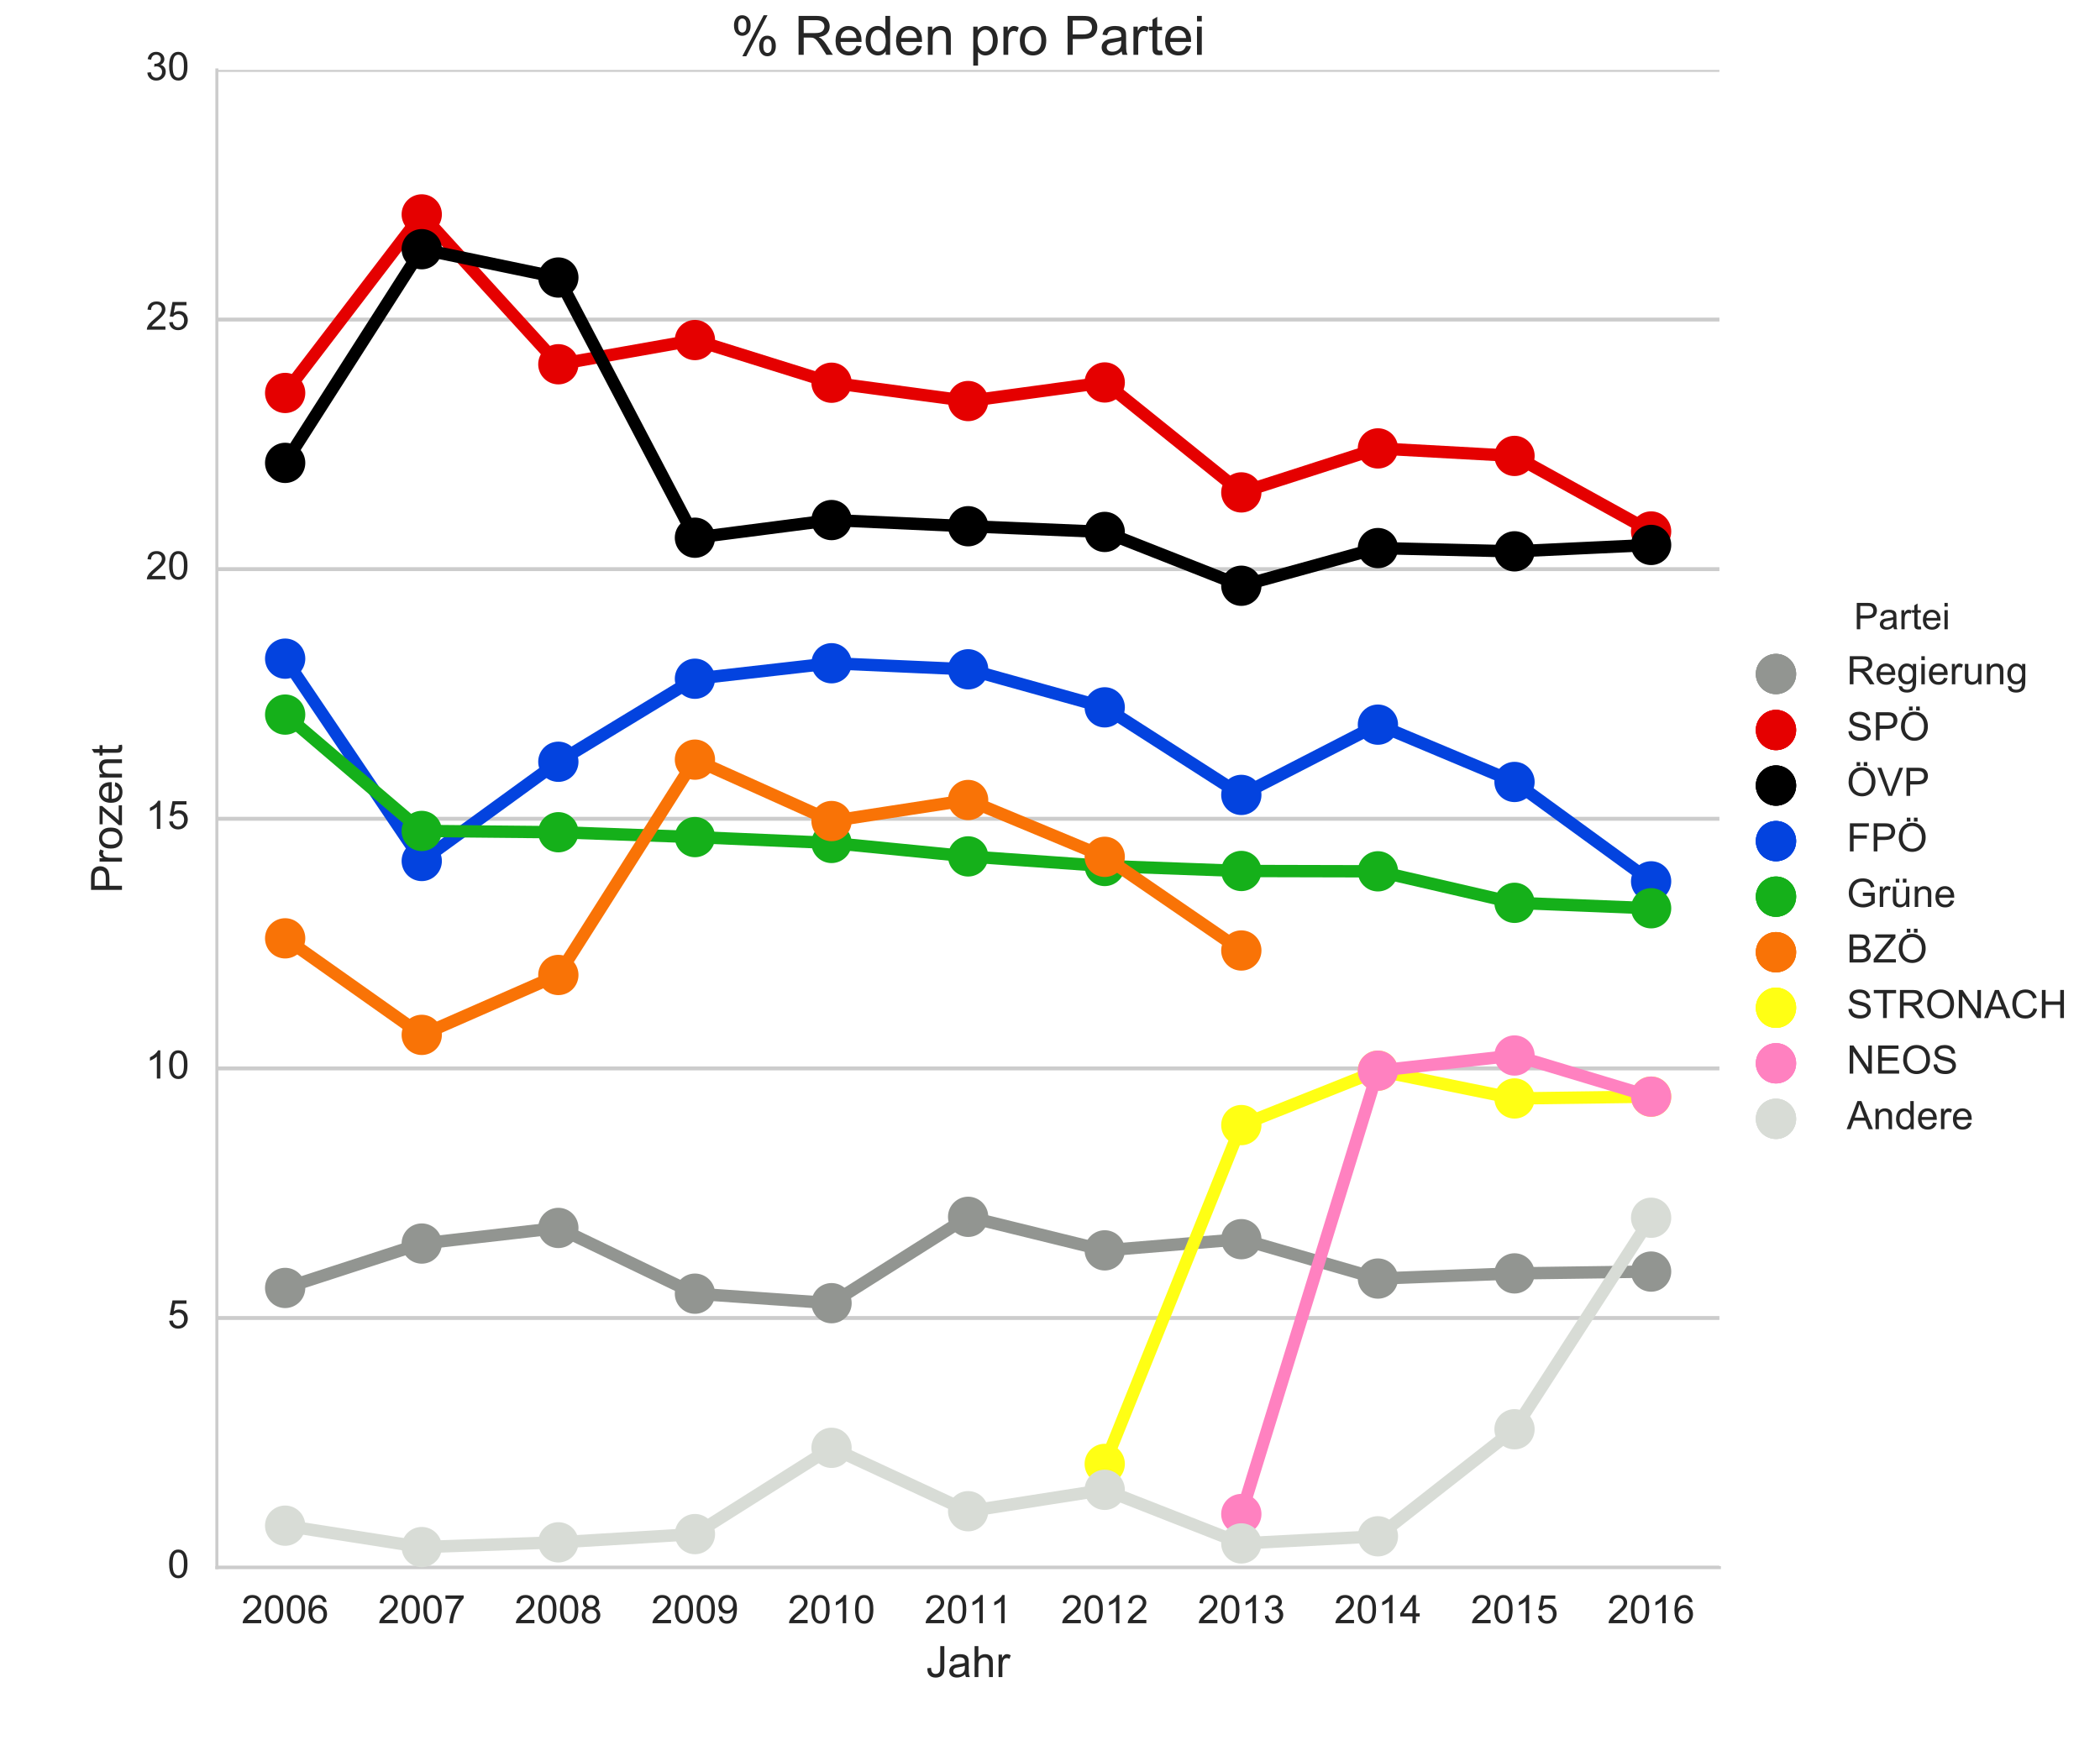 <?xml version="1.0" encoding="utf-8" standalone="no"?>
<!DOCTYPE svg PUBLIC "-//W3C//DTD SVG 1.1//EN"
  "http://www.w3.org/Graphics/SVG/1.1/DTD/svg11.dtd">
<!-- Created with matplotlib (http://matplotlib.org/) -->
<svg height="576pt" version="1.1" viewBox="0 0 695 576" width="695pt" xmlns="http://www.w3.org/2000/svg" xmlns:xlink="http://www.w3.org/1999/xlink">
 <defs>
  <style type="text/css">
*{stroke-linecap:butt;stroke-linejoin:round;stroke-miterlimit:100000;}
  </style>
 </defs>
 <g id="figure_1">
  <g id="patch_1">
   <path d="M 0 576 
L 695.812 576 
L 695.812 0 
L 0 0 
z
" style="fill:#ffffff;"/>
  </g>
  <g id="axes_1">
   <g id="patch_2">
    <path d="M 71.768 518.952 
L 569.042 518.952 
L 569.042 23.148 
L 71.768 23.148 
z
" style="fill:#ffffff;"/>
   </g>
   <g id="matplotlib.axis_1">
    <g id="xtick_1">
     <g id="line2d_1">
      <defs>
       <path d="M 0 0 
L 0 0 
" id="m14fe14a0c2" style="stroke:#262626;stroke-width:1.3;"/>
      </defs>
      <g>
       <use style="fill:#262626;stroke:#262626;stroke-width:1.3;" x="94.372" xlink:href="#m14fe14a0c2" y="518.952"/>
      </g>
     </g>
     <g id="text_1">
      <!-- 2006 -->
      <defs>
       <path d="M 49.75 54.047 
L 41.016 53.375 
Q 39.844 58.547 37.703 60.891 
Q 34.125 64.656 28.906 64.656 
Q 24.703 64.656 21.531 62.312 
Q 17.391 59.281 14.984 53.469 
Q 12.594 47.656 12.5 36.922 
Q 15.672 41.75 20.266 44.094 
Q 24.859 46.438 29.891 46.438 
Q 38.672 46.438 44.844 39.969 
Q 51.031 33.5 51.031 23.25 
Q 51.031 16.5 48.125 10.719 
Q 45.219 4.938 40.141 1.859 
Q 35.062 -1.219 28.609 -1.219 
Q 17.625 -1.219 10.688 6.859 
Q 3.766 14.938 3.766 33.5 
Q 3.766 54.25 11.422 63.672 
Q 18.109 71.875 29.438 71.875 
Q 37.891 71.875 43.281 67.141 
Q 48.688 62.406 49.75 54.047 
M 13.875 23.188 
Q 13.875 18.656 15.797 14.5 
Q 17.719 10.359 21.188 8.172 
Q 24.656 6 28.469 6 
Q 34.031 6 38.031 10.484 
Q 42.047 14.984 42.047 22.703 
Q 42.047 30.125 38.078 34.391 
Q 34.125 38.672 28.125 38.672 
Q 22.172 38.672 18.016 34.391 
Q 13.875 30.125 13.875 23.188 
" id="ArialMT-36"/>
       <path d="M 50.344 8.453 
L 50.344 0 
L 3.031 0 
Q 2.938 3.172 4.047 6.109 
Q 5.859 10.938 9.828 15.625 
Q 13.812 20.312 21.344 26.469 
Q 33.016 36.031 37.109 41.625 
Q 41.219 47.219 41.219 52.203 
Q 41.219 57.422 37.469 61 
Q 33.734 64.594 27.734 64.594 
Q 21.391 64.594 17.578 60.781 
Q 13.766 56.984 13.719 50.25 
L 4.688 51.172 
Q 5.609 61.281 11.656 66.578 
Q 17.719 71.875 27.938 71.875 
Q 38.234 71.875 44.234 66.156 
Q 50.25 60.453 50.25 52 
Q 50.25 47.703 48.484 43.547 
Q 46.734 39.406 42.656 34.812 
Q 38.578 30.219 29.109 22.219 
Q 21.188 15.578 18.938 13.203 
Q 16.703 10.844 15.234 8.453 
z
" id="ArialMT-32"/>
       <path d="M 4.156 35.297 
Q 4.156 48 6.766 55.734 
Q 9.375 63.484 14.516 67.672 
Q 19.672 71.875 27.484 71.875 
Q 33.25 71.875 37.594 69.547 
Q 41.938 67.234 44.766 62.859 
Q 47.609 58.5 49.219 52.219 
Q 50.828 45.953 50.828 35.297 
Q 50.828 22.703 48.234 14.969 
Q 45.656 7.234 40.5 3 
Q 35.359 -1.219 27.484 -1.219 
Q 17.141 -1.219 11.234 6.203 
Q 4.156 15.141 4.156 35.297 
M 13.188 35.297 
Q 13.188 17.672 17.312 11.828 
Q 21.438 6 27.484 6 
Q 33.547 6 37.672 11.859 
Q 41.797 17.719 41.797 35.297 
Q 41.797 52.984 37.672 58.781 
Q 33.547 64.594 27.391 64.594 
Q 21.344 64.594 17.719 59.469 
Q 13.188 52.938 13.188 35.297 
" id="ArialMT-30"/>
      </defs>
      <g style="fill:#262626;" transform="translate(79.913 537.357)scale(0.13 -0.13)">
       <use xlink:href="#ArialMT-32"/>
       <use x="55.615" xlink:href="#ArialMT-30"/>
       <use x="111.23" xlink:href="#ArialMT-30"/>
       <use x="166.846" xlink:href="#ArialMT-36"/>
      </g>
     </g>
    </g>
    <g id="xtick_2">
     <g id="line2d_2">
      <g>
       <use style="fill:#262626;stroke:#262626;stroke-width:1.3;" x="139.578" xlink:href="#m14fe14a0c2" y="518.952"/>
      </g>
     </g>
     <g id="text_2">
      <!-- 2007 -->
      <defs>
       <path d="M 4.734 62.203 
L 4.734 70.656 
L 51.078 70.656 
L 51.078 63.812 
Q 44.234 56.547 37.516 44.484 
Q 30.812 32.422 27.156 19.672 
Q 24.516 10.688 23.781 0 
L 14.75 0 
Q 14.891 8.453 18.062 20.406 
Q 21.234 32.375 27.172 43.484 
Q 33.109 54.594 39.797 62.203 
z
" id="ArialMT-37"/>
      </defs>
      <g style="fill:#262626;" transform="translate(125.12 537.357)scale(0.13 -0.13)">
       <use xlink:href="#ArialMT-32"/>
       <use x="55.615" xlink:href="#ArialMT-30"/>
       <use x="111.23" xlink:href="#ArialMT-30"/>
       <use x="166.846" xlink:href="#ArialMT-37"/>
      </g>
     </g>
    </g>
    <g id="xtick_3">
     <g id="line2d_3">
      <g>
       <use style="fill:#262626;stroke:#262626;stroke-width:1.3;" x="184.785" xlink:href="#m14fe14a0c2" y="518.952"/>
      </g>
     </g>
     <g id="text_3">
      <!-- 2008 -->
      <defs>
       <path d="M 17.672 38.812 
Q 12.203 40.828 9.562 44.531 
Q 6.938 48.25 6.938 53.422 
Q 6.938 61.234 12.547 66.547 
Q 18.172 71.875 27.484 71.875 
Q 36.859 71.875 42.578 66.422 
Q 48.297 60.984 48.297 53.172 
Q 48.297 48.188 45.672 44.5 
Q 43.062 40.828 37.75 38.812 
Q 44.344 36.672 47.781 31.875 
Q 51.219 27.094 51.219 20.453 
Q 51.219 11.281 44.719 5.031 
Q 38.234 -1.219 27.641 -1.219 
Q 17.047 -1.219 10.547 5.047 
Q 4.047 11.328 4.047 20.703 
Q 4.047 27.688 7.594 32.391 
Q 11.141 37.109 17.672 38.812 
M 15.922 53.719 
Q 15.922 48.641 19.188 45.406 
Q 22.469 42.188 27.688 42.188 
Q 32.766 42.188 36.016 45.375 
Q 39.266 48.578 39.266 53.219 
Q 39.266 58.062 35.906 61.359 
Q 32.562 64.656 27.594 64.656 
Q 22.562 64.656 19.234 61.422 
Q 15.922 58.203 15.922 53.719 
M 13.094 20.656 
Q 13.094 16.891 14.875 13.375 
Q 16.656 9.859 20.172 7.922 
Q 23.688 6 27.734 6 
Q 34.031 6 38.125 10.047 
Q 42.234 14.109 42.234 20.359 
Q 42.234 26.703 38.016 30.859 
Q 33.797 35.016 27.438 35.016 
Q 21.234 35.016 17.156 30.906 
Q 13.094 26.812 13.094 20.656 
" id="ArialMT-38"/>
      </defs>
      <g style="fill:#262626;" transform="translate(170.327 537.357)scale(0.13 -0.13)">
       <use xlink:href="#ArialMT-32"/>
       <use x="55.615" xlink:href="#ArialMT-30"/>
       <use x="111.23" xlink:href="#ArialMT-30"/>
       <use x="166.846" xlink:href="#ArialMT-38"/>
      </g>
     </g>
    </g>
    <g id="xtick_4">
     <g id="line2d_4">
      <g>
       <use style="fill:#262626;stroke:#262626;stroke-width:1.3;" x="229.992" xlink:href="#m14fe14a0c2" y="518.952"/>
      </g>
     </g>
     <g id="text_4">
      <!-- 2009 -->
      <defs>
       <path d="M 5.469 16.547 
L 13.922 17.328 
Q 14.984 11.375 18.016 8.688 
Q 21.047 6 25.781 6 
Q 29.828 6 32.875 7.859 
Q 35.938 9.719 37.891 12.812 
Q 39.844 15.922 41.156 21.188 
Q 42.484 26.469 42.484 31.938 
Q 42.484 32.516 42.438 33.688 
Q 39.797 29.5 35.234 26.875 
Q 30.672 24.266 25.344 24.266 
Q 16.453 24.266 10.297 30.703 
Q 4.156 37.156 4.156 47.703 
Q 4.156 58.594 10.578 65.234 
Q 17 71.875 26.656 71.875 
Q 33.641 71.875 39.422 68.109 
Q 45.219 64.359 48.219 57.391 
Q 51.219 50.438 51.219 37.25 
Q 51.219 23.531 48.234 15.406 
Q 45.266 7.281 39.375 3.031 
Q 33.5 -1.219 25.594 -1.219 
Q 17.188 -1.219 11.859 3.438 
Q 6.547 8.109 5.469 16.547 
M 41.453 48.141 
Q 41.453 55.719 37.422 60.156 
Q 33.406 64.594 27.734 64.594 
Q 21.875 64.594 17.531 59.812 
Q 13.188 55.031 13.188 47.406 
Q 13.188 40.578 17.312 36.297 
Q 21.438 32.031 27.484 32.031 
Q 33.594 32.031 37.516 36.297 
Q 41.453 40.578 41.453 48.141 
" id="ArialMT-39"/>
      </defs>
      <g style="fill:#262626;" transform="translate(215.533 537.357)scale(0.13 -0.13)">
       <use xlink:href="#ArialMT-32"/>
       <use x="55.615" xlink:href="#ArialMT-30"/>
       <use x="111.23" xlink:href="#ArialMT-30"/>
       <use x="166.846" xlink:href="#ArialMT-39"/>
      </g>
     </g>
    </g>
    <g id="xtick_5">
     <g id="line2d_5">
      <g>
       <use style="fill:#262626;stroke:#262626;stroke-width:1.3;" x="275.198" xlink:href="#m14fe14a0c2" y="518.952"/>
      </g>
     </g>
     <g id="text_5">
      <!-- 2010 -->
      <defs>
       <path d="M 37.25 0 
L 28.469 0 
L 28.469 56 
Q 25.297 52.984 20.141 49.953 
Q 14.984 46.922 10.891 45.406 
L 10.891 53.906 
Q 18.266 57.375 23.781 62.297 
Q 29.297 67.234 31.594 71.875 
L 37.25 71.875 
z
" id="ArialMT-31"/>
      </defs>
      <g style="fill:#262626;" transform="translate(260.74 537.357)scale(0.13 -0.13)">
       <use xlink:href="#ArialMT-32"/>
       <use x="55.615" xlink:href="#ArialMT-30"/>
       <use x="111.23" xlink:href="#ArialMT-31"/>
       <use x="166.846" xlink:href="#ArialMT-30"/>
      </g>
     </g>
    </g>
    <g id="xtick_6">
     <g id="line2d_6">
      <g>
       <use style="fill:#262626;stroke:#262626;stroke-width:1.3;" x="320.405" xlink:href="#m14fe14a0c2" y="518.952"/>
      </g>
     </g>
     <g id="text_6">
      <!-- 2011 -->
      <g style="fill:#262626;" transform="translate(305.954 537.357)scale(0.13 -0.13)">
       <use xlink:href="#ArialMT-32"/>
       <use x="55.615" xlink:href="#ArialMT-30"/>
       <use x="111.23" xlink:href="#ArialMT-31"/>
       <use x="166.736" xlink:href="#ArialMT-31"/>
      </g>
     </g>
    </g>
    <g id="xtick_7">
     <g id="line2d_7">
      <g>
       <use style="fill:#262626;stroke:#262626;stroke-width:1.3;" x="365.612" xlink:href="#m14fe14a0c2" y="518.952"/>
      </g>
     </g>
     <g id="text_7">
      <!-- 2012 -->
      <g style="fill:#262626;" transform="translate(351.153 537.357)scale(0.13 -0.13)">
       <use xlink:href="#ArialMT-32"/>
       <use x="55.615" xlink:href="#ArialMT-30"/>
       <use x="111.23" xlink:href="#ArialMT-31"/>
       <use x="166.846" xlink:href="#ArialMT-32"/>
      </g>
     </g>
    </g>
    <g id="xtick_8">
     <g id="line2d_8">
      <g>
       <use style="fill:#262626;stroke:#262626;stroke-width:1.3;" x="410.818" xlink:href="#m14fe14a0c2" y="518.952"/>
      </g>
     </g>
     <g id="text_8">
      <!-- 2013 -->
      <defs>
       <path d="M 4.203 18.891 
L 12.984 20.062 
Q 14.5 12.594 18.141 9.297 
Q 21.781 6 27 6 
Q 33.203 6 37.469 10.297 
Q 41.75 14.594 41.75 20.953 
Q 41.75 27 37.797 30.922 
Q 33.844 34.859 27.734 34.859 
Q 25.25 34.859 21.531 33.891 
L 22.516 41.609 
Q 23.391 41.5 23.922 41.5 
Q 29.547 41.5 34.031 44.422 
Q 38.531 47.359 38.531 53.469 
Q 38.531 58.297 35.25 61.469 
Q 31.984 64.656 26.812 64.656 
Q 21.688 64.656 18.266 61.422 
Q 14.844 58.203 13.875 51.766 
L 5.078 53.328 
Q 6.688 62.156 12.391 67.016 
Q 18.109 71.875 26.609 71.875 
Q 32.469 71.875 37.391 69.359 
Q 42.328 66.844 44.938 62.5 
Q 47.562 58.156 47.562 53.266 
Q 47.562 48.641 45.062 44.828 
Q 42.578 41.016 37.703 38.766 
Q 44.047 37.312 47.562 32.688 
Q 51.078 28.078 51.078 21.141 
Q 51.078 11.766 44.234 5.25 
Q 37.406 -1.266 26.953 -1.266 
Q 17.531 -1.266 11.297 4.344 
Q 5.078 9.969 4.203 18.891 
" id="ArialMT-33"/>
      </defs>
      <g style="fill:#262626;" transform="translate(396.36 537.357)scale(0.13 -0.13)">
       <use xlink:href="#ArialMT-32"/>
       <use x="55.615" xlink:href="#ArialMT-30"/>
       <use x="111.23" xlink:href="#ArialMT-31"/>
       <use x="166.846" xlink:href="#ArialMT-33"/>
      </g>
     </g>
    </g>
    <g id="xtick_9">
     <g id="line2d_9">
      <g>
       <use style="fill:#262626;stroke:#262626;stroke-width:1.3;" x="456.025" xlink:href="#m14fe14a0c2" y="518.952"/>
      </g>
     </g>
     <g id="text_9">
      <!-- 2014 -->
      <defs>
       <path d="M 32.328 0 
L 32.328 17.141 
L 1.266 17.141 
L 1.266 25.203 
L 33.938 71.578 
L 41.109 71.578 
L 41.109 25.203 
L 50.781 25.203 
L 50.781 17.141 
L 41.109 17.141 
L 41.109 0 
z
M 32.328 25.203 
L 32.328 57.469 
L 9.906 25.203 
z
" id="ArialMT-34"/>
      </defs>
      <g style="fill:#262626;" transform="translate(441.567 537.357)scale(0.13 -0.13)">
       <use xlink:href="#ArialMT-32"/>
       <use x="55.615" xlink:href="#ArialMT-30"/>
       <use x="111.23" xlink:href="#ArialMT-31"/>
       <use x="166.846" xlink:href="#ArialMT-34"/>
      </g>
     </g>
    </g>
    <g id="xtick_10">
     <g id="line2d_10">
      <g>
       <use style="fill:#262626;stroke:#262626;stroke-width:1.3;" x="501.232" xlink:href="#m14fe14a0c2" y="518.952"/>
      </g>
     </g>
     <g id="text_10">
      <!-- 2015 -->
      <defs>
       <path d="M 4.156 18.75 
L 13.375 19.531 
Q 14.406 12.797 18.141 9.391 
Q 21.875 6 27.156 6 
Q 33.5 6 37.891 10.781 
Q 42.281 15.578 42.281 23.484 
Q 42.281 31 38.062 35.344 
Q 33.844 39.703 27 39.703 
Q 22.75 39.703 19.328 37.766 
Q 15.922 35.844 13.969 32.766 
L 5.719 33.844 
L 12.641 70.609 
L 48.25 70.609 
L 48.25 62.203 
L 19.672 62.203 
L 15.828 42.969 
Q 22.266 47.469 29.344 47.469 
Q 38.719 47.469 45.156 40.969 
Q 51.609 34.469 51.609 24.266 
Q 51.609 14.547 45.953 7.469 
Q 39.062 -1.219 27.156 -1.219 
Q 17.391 -1.219 11.203 4.25 
Q 5.031 9.719 4.156 18.75 
" id="ArialMT-35"/>
      </defs>
      <g style="fill:#262626;" transform="translate(486.773 537.357)scale(0.13 -0.13)">
       <use xlink:href="#ArialMT-32"/>
       <use x="55.615" xlink:href="#ArialMT-30"/>
       <use x="111.23" xlink:href="#ArialMT-31"/>
       <use x="166.846" xlink:href="#ArialMT-35"/>
      </g>
     </g>
    </g>
    <g id="xtick_11">
     <g id="line2d_11">
      <g>
       <use style="fill:#262626;stroke:#262626;stroke-width:1.3;" x="546.439" xlink:href="#m14fe14a0c2" y="518.952"/>
      </g>
     </g>
     <g id="text_11">
      <!-- 2016 -->
      <g style="fill:#262626;" transform="translate(531.98 537.357)scale(0.13 -0.13)">
       <use xlink:href="#ArialMT-32"/>
       <use x="55.615" xlink:href="#ArialMT-30"/>
       <use x="111.23" xlink:href="#ArialMT-31"/>
       <use x="166.846" xlink:href="#ArialMT-36"/>
      </g>
     </g>
    </g>
    <g id="text_12">
     <!-- Jahr -->
     <defs>
      <path d="M 6.594 0 
L 6.594 71.578 
L 15.375 71.578 
L 15.375 45.906 
Q 21.531 53.031 30.906 53.031 
Q 36.672 53.031 40.922 50.75 
Q 45.172 48.484 47 44.484 
Q 48.828 40.484 48.828 32.859 
L 48.828 0 
L 40.047 0 
L 40.047 32.859 
Q 40.047 39.453 37.188 42.453 
Q 34.328 45.453 29.109 45.453 
Q 25.203 45.453 21.75 43.422 
Q 18.312 41.406 16.844 37.938 
Q 15.375 34.469 15.375 28.375 
L 15.375 0 
z
" id="ArialMT-68"/>
      <path d="M 2.875 20.312 
L 11.422 21.484 
Q 11.766 13.281 14.5 10.25 
Q 17.234 7.234 22.078 7.234 
Q 25.641 7.234 28.219 8.859 
Q 30.812 10.5 31.781 13.297 
Q 32.766 16.109 32.766 22.266 
L 32.766 71.578 
L 42.234 71.578 
L 42.234 22.797 
Q 42.234 13.812 40.062 8.875 
Q 37.891 3.953 33.172 1.359 
Q 28.469 -1.219 22.125 -1.219 
Q 12.703 -1.219 7.688 4.203 
Q 2.688 9.625 2.875 20.312 
" id="ArialMT-4a"/>
      <path d="M 40.438 6.391 
Q 35.547 2.25 31.031 0.531 
Q 26.516 -1.172 21.344 -1.172 
Q 12.797 -1.172 8.203 3 
Q 3.609 7.172 3.609 13.672 
Q 3.609 17.484 5.344 20.625 
Q 7.078 23.781 9.891 25.688 
Q 12.703 27.594 16.219 28.562 
Q 18.797 29.25 24.031 29.891 
Q 34.672 31.156 39.703 32.906 
Q 39.75 34.719 39.75 35.203 
Q 39.75 40.578 37.25 42.781 
Q 33.891 45.75 27.25 45.75 
Q 21.047 45.75 18.094 43.578 
Q 15.141 41.406 13.719 35.891 
L 5.125 37.062 
Q 6.297 42.578 8.984 45.969 
Q 11.672 49.359 16.75 51.188 
Q 21.828 53.031 28.516 53.031 
Q 35.156 53.031 39.297 51.469 
Q 43.453 49.906 45.406 47.531 
Q 47.359 45.172 48.141 41.547 
Q 48.578 39.312 48.578 33.453 
L 48.578 21.734 
Q 48.578 9.469 49.141 6.219 
Q 49.703 2.984 51.375 0 
L 42.188 0 
Q 40.828 2.734 40.438 6.391 
M 39.703 26.031 
Q 34.906 24.078 25.344 22.703 
Q 19.922 21.922 17.672 20.938 
Q 15.438 19.969 14.203 18.094 
Q 12.984 16.219 12.984 13.922 
Q 12.984 10.406 15.641 8.062 
Q 18.312 5.719 23.438 5.719 
Q 28.516 5.719 32.469 7.938 
Q 36.422 10.156 38.281 14.016 
Q 39.703 17 39.703 22.797 
z
" id="ArialMT-61"/>
      <path d="M 6.5 0 
L 6.5 51.859 
L 14.406 51.859 
L 14.406 44 
Q 17.438 49.516 20 51.266 
Q 22.562 53.031 25.641 53.031 
Q 30.078 53.031 34.672 50.203 
L 31.641 42.047 
Q 28.422 43.953 25.203 43.953 
Q 22.312 43.953 20.016 42.219 
Q 17.719 40.484 16.75 37.406 
Q 15.281 32.719 15.281 27.156 
L 15.281 0 
z
" id="ArialMT-72"/>
     </defs>
     <g style="fill:#262626;" transform="translate(306.497 555.177)scale(0.143 -0.143)">
      <use xlink:href="#ArialMT-4a"/>
      <use x="50.0" xlink:href="#ArialMT-61"/>
      <use x="105.615" xlink:href="#ArialMT-68"/>
      <use x="161.23" xlink:href="#ArialMT-72"/>
     </g>
    </g>
   </g>
   <g id="matplotlib.axis_2">
    <g id="ytick_1">
     <g id="line2d_12">
      <path clip-path="url(#pdd9cd2757e)" d="M 71.768 518.952 
L 569.042 518.952 
" style="fill:none;stroke:#cccccc;stroke-linecap:round;stroke-width:1.3;"/>
     </g>
     <g id="line2d_13">
      <g>
       <use style="fill:#262626;stroke:#262626;stroke-width:1.3;" x="71.768" xlink:href="#m14fe14a0c2" y="518.952"/>
      </g>
     </g>
     <g id="text_13">
      <!-- 0 -->
      <g style="fill:#262626;" transform="translate(55.439 522.313)scale(0.13 -0.13)">
       <use xlink:href="#ArialMT-30"/>
      </g>
     </g>
    </g>
    <g id="ytick_2">
     <g id="line2d_14">
      <path clip-path="url(#pdd9cd2757e)" d="M 71.768 436.318 
L 569.042 436.318 
" style="fill:none;stroke:#cccccc;stroke-linecap:round;stroke-width:1.3;"/>
     </g>
     <g id="line2d_15">
      <g>
       <use style="fill:#262626;stroke:#262626;stroke-width:1.3;" x="71.768" xlink:href="#m14fe14a0c2" y="436.318"/>
      </g>
     </g>
     <g id="text_14">
      <!-- 5 -->
      <g style="fill:#262626;" transform="translate(55.439 439.679)scale(0.13 -0.13)">
       <use xlink:href="#ArialMT-35"/>
      </g>
     </g>
    </g>
    <g id="ytick_3">
     <g id="line2d_16">
      <path clip-path="url(#pdd9cd2757e)" d="M 71.768 353.684 
L 569.042 353.684 
" style="fill:none;stroke:#cccccc;stroke-linecap:round;stroke-width:1.3;"/>
     </g>
     <g id="line2d_17">
      <g>
       <use style="fill:#262626;stroke:#262626;stroke-width:1.3;" x="71.768" xlink:href="#m14fe14a0c2" y="353.684"/>
      </g>
     </g>
     <g id="text_15">
      <!-- 10 -->
      <g style="fill:#262626;" transform="translate(48.21 357.045)scale(0.13 -0.13)">
       <use xlink:href="#ArialMT-31"/>
       <use x="55.615" xlink:href="#ArialMT-30"/>
      </g>
     </g>
    </g>
    <g id="ytick_4">
     <g id="line2d_18">
      <path clip-path="url(#pdd9cd2757e)" d="M 71.768 271.05 
L 569.042 271.05 
" style="fill:none;stroke:#cccccc;stroke-linecap:round;stroke-width:1.3;"/>
     </g>
     <g id="line2d_19">
      <g>
       <use style="fill:#262626;stroke:#262626;stroke-width:1.3;" x="71.768" xlink:href="#m14fe14a0c2" y="271.05"/>
      </g>
     </g>
     <g id="text_16">
      <!-- 15 -->
      <g style="fill:#262626;" transform="translate(48.21 274.411)scale(0.13 -0.13)">
       <use xlink:href="#ArialMT-31"/>
       <use x="55.615" xlink:href="#ArialMT-35"/>
      </g>
     </g>
    </g>
    <g id="ytick_5">
     <g id="line2d_20">
      <path clip-path="url(#pdd9cd2757e)" d="M 71.768 188.416 
L 569.042 188.416 
" style="fill:none;stroke:#cccccc;stroke-linecap:round;stroke-width:1.3;"/>
     </g>
     <g id="line2d_21">
      <g>
       <use style="fill:#262626;stroke:#262626;stroke-width:1.3;" x="71.768" xlink:href="#m14fe14a0c2" y="188.416"/>
      </g>
     </g>
     <g id="text_17">
      <!-- 20 -->
      <g style="fill:#262626;" transform="translate(48.21 191.777)scale(0.13 -0.13)">
       <use xlink:href="#ArialMT-32"/>
       <use x="55.615" xlink:href="#ArialMT-30"/>
      </g>
     </g>
    </g>
    <g id="ytick_6">
     <g id="line2d_22">
      <path clip-path="url(#pdd9cd2757e)" d="M 71.768 105.782 
L 569.042 105.782 
" style="fill:none;stroke:#cccccc;stroke-linecap:round;stroke-width:1.3;"/>
     </g>
     <g id="line2d_23">
      <g>
       <use style="fill:#262626;stroke:#262626;stroke-width:1.3;" x="71.768" xlink:href="#m14fe14a0c2" y="105.782"/>
      </g>
     </g>
     <g id="text_18">
      <!-- 25 -->
      <g style="fill:#262626;" transform="translate(48.21 109.143)scale(0.13 -0.13)">
       <use xlink:href="#ArialMT-32"/>
       <use x="55.615" xlink:href="#ArialMT-35"/>
      </g>
     </g>
    </g>
    <g id="ytick_7">
     <g id="line2d_24">
      <path clip-path="url(#pdd9cd2757e)" d="M 71.768 23.148 
L 569.042 23.148 
" style="fill:none;stroke:#cccccc;stroke-linecap:round;stroke-width:1.3;"/>
     </g>
     <g id="line2d_25">
      <g>
       <use style="fill:#262626;stroke:#262626;stroke-width:1.3;" x="71.768" xlink:href="#m14fe14a0c2" y="23.148"/>
      </g>
     </g>
     <g id="text_19">
      <!-- 30 -->
      <g style="fill:#262626;" transform="translate(48.21 26.509)scale(0.13 -0.13)">
       <use xlink:href="#ArialMT-33"/>
       <use x="55.615" xlink:href="#ArialMT-30"/>
      </g>
     </g>
    </g>
    <g id="text_20">
     <!-- Prozent -->
     <defs>
      <path d="M 7.719 0 
L 7.719 71.578 
L 34.719 71.578 
Q 41.844 71.578 45.609 70.906 
Q 50.875 70.016 54.438 67.547 
Q 58.016 65.094 60.188 60.641 
Q 62.359 56.203 62.359 50.875 
Q 62.359 41.75 56.547 35.422 
Q 50.734 29.109 35.547 29.109 
L 17.188 29.109 
L 17.188 0 
z
M 17.188 37.547 
L 35.688 37.547 
Q 44.875 37.547 48.734 40.969 
Q 52.594 44.391 52.594 50.594 
Q 52.594 55.078 50.312 58.266 
Q 48.047 61.469 44.344 62.5 
Q 41.938 63.141 35.5 63.141 
L 17.188 63.141 
z
" id="ArialMT-50"/>
      <path d="M 25.781 7.859 
L 27.047 0.094 
Q 23.344 -0.688 20.406 -0.688 
Q 15.625 -0.688 12.984 0.828 
Q 10.359 2.344 9.281 4.812 
Q 8.203 7.281 8.203 15.188 
L 8.203 45.016 
L 1.766 45.016 
L 1.766 51.859 
L 8.203 51.859 
L 8.203 64.703 
L 16.938 69.969 
L 16.938 51.859 
L 25.781 51.859 
L 25.781 45.016 
L 16.938 45.016 
L 16.938 14.703 
Q 16.938 10.938 17.406 9.859 
Q 17.875 8.797 18.922 8.156 
Q 19.969 7.516 21.922 7.516 
Q 23.391 7.516 25.781 7.859 
" id="ArialMT-74"/>
      <path d="M 3.328 25.922 
Q 3.328 40.328 11.328 47.266 
Q 18.016 53.031 27.641 53.031 
Q 38.328 53.031 45.109 46.016 
Q 51.906 39.016 51.906 26.656 
Q 51.906 16.656 48.906 10.906 
Q 45.906 5.172 40.156 2 
Q 34.422 -1.172 27.641 -1.172 
Q 16.75 -1.172 10.031 5.812 
Q 3.328 12.797 3.328 25.922 
M 12.359 25.922 
Q 12.359 15.969 16.703 11.016 
Q 21.047 6.062 27.641 6.062 
Q 34.188 6.062 38.531 11.031 
Q 42.875 16.016 42.875 26.219 
Q 42.875 35.844 38.5 40.797 
Q 34.125 45.75 27.641 45.75 
Q 21.047 45.75 16.703 40.812 
Q 12.359 35.891 12.359 25.922 
" id="ArialMT-6f"/>
      <path d="M 42.094 16.703 
L 51.172 15.578 
Q 49.031 7.625 43.219 3.219 
Q 37.406 -1.172 28.375 -1.172 
Q 17 -1.172 10.328 5.828 
Q 3.656 12.844 3.656 25.484 
Q 3.656 38.578 10.391 45.797 
Q 17.141 53.031 27.875 53.031 
Q 38.281 53.031 44.875 45.953 
Q 51.469 38.875 51.469 26.031 
Q 51.469 25.25 51.422 23.688 
L 12.75 23.688 
Q 13.234 15.141 17.578 10.594 
Q 21.922 6.062 28.422 6.062 
Q 33.25 6.062 36.672 8.594 
Q 40.094 11.141 42.094 16.703 
M 13.234 30.906 
L 42.188 30.906 
Q 41.609 37.453 38.875 40.719 
Q 34.672 45.797 27.984 45.797 
Q 21.922 45.797 17.797 41.75 
Q 13.672 37.703 13.234 30.906 
" id="ArialMT-65"/>
      <path d="M 6.594 0 
L 6.594 51.859 
L 14.5 51.859 
L 14.5 44.484 
Q 20.219 53.031 31 53.031 
Q 35.688 53.031 39.625 51.344 
Q 43.562 49.656 45.516 46.922 
Q 47.469 44.188 48.25 40.438 
Q 48.734 37.984 48.734 31.891 
L 48.734 0 
L 39.938 0 
L 39.938 31.547 
Q 39.938 36.922 38.906 39.578 
Q 37.891 42.234 35.281 43.812 
Q 32.672 45.406 29.156 45.406 
Q 23.531 45.406 19.453 41.844 
Q 15.375 38.281 15.375 28.328 
L 15.375 0 
z
" id="ArialMT-6e"/>
      <path d="M 1.953 0 
L 1.953 7.125 
L 34.969 45.016 
Q 29.344 44.734 25.047 44.734 
L 3.906 44.734 
L 3.906 51.859 
L 46.297 51.859 
L 46.297 46.047 
L 18.219 13.141 
L 12.797 7.125 
Q 18.703 7.562 23.875 7.562 
L 47.859 7.562 
L 47.859 0 
z
" id="ArialMT-7a"/>
     </defs>
     <g style="fill:#262626;" transform="translate(40.368 295.69)rotate(-90.0)scale(0.143 -0.143)">
      <use xlink:href="#ArialMT-50"/>
      <use x="66.699" xlink:href="#ArialMT-72"/>
      <use x="100.0" xlink:href="#ArialMT-6f"/>
      <use x="155.615" xlink:href="#ArialMT-7a"/>
      <use x="205.615" xlink:href="#ArialMT-65"/>
      <use x="261.23" xlink:href="#ArialMT-6e"/>
      <use x="316.846" xlink:href="#ArialMT-74"/>
     </g>
    </g>
   </g>
   <g id="PathCollection_1">
    <defs>
     <path d="M 0 5.132 
C 1.361 5.132 2.667 4.592 3.629 3.629 
C 4.592 2.667 5.132 1.361 5.132 0 
C 5.132 -1.361 4.592 -2.667 3.629 -3.629 
C 2.667 -4.592 1.361 -5.132 0 -5.132 
C -1.361 -5.132 -2.667 -4.592 -3.629 -3.629 
C -4.592 -2.667 -5.132 -1.361 -5.132 0 
C -5.132 1.361 -4.592 2.667 -3.629 3.629 
C -2.667 4.592 -1.361 5.132 0 5.132 
z
" id="C0_0_b36d70e7d5"/>
    </defs>
    <g clip-path="url(#pdd9cd2757e)">
     <use style="fill:#929591;stroke:#929591;stroke-width:3.071;" x="94.372" xlink:href="#C0_0_b36d70e7d5" y="426.365"/>
    </g>
    <g clip-path="url(#pdd9cd2757e)">
     <use style="fill:#929591;stroke:#929591;stroke-width:3.071;" x="139.578" xlink:href="#C0_0_b36d70e7d5" y="411.669"/>
    </g>
    <g clip-path="url(#pdd9cd2757e)">
     <use style="fill:#929591;stroke:#929591;stroke-width:3.071;" x="184.785" xlink:href="#C0_0_b36d70e7d5" y="406.5"/>
    </g>
    <g clip-path="url(#pdd9cd2757e)">
     <use style="fill:#929591;stroke:#929591;stroke-width:3.071;" x="229.992" xlink:href="#C0_0_b36d70e7d5" y="428.263"/>
    </g>
    <g clip-path="url(#pdd9cd2757e)">
     <use style="fill:#929591;stroke:#929591;stroke-width:3.071;" x="275.198" xlink:href="#C0_0_b36d70e7d5" y="431.409"/>
    </g>
    <g clip-path="url(#pdd9cd2757e)">
     <use style="fill:#929591;stroke:#929591;stroke-width:3.071;" x="320.405" xlink:href="#C0_0_b36d70e7d5" y="402.823"/>
    </g>
    <g clip-path="url(#pdd9cd2757e)">
     <use style="fill:#929591;stroke:#929591;stroke-width:3.071;" x="365.612" xlink:href="#C0_0_b36d70e7d5" y="413.924"/>
    </g>
    <g clip-path="url(#pdd9cd2757e)">
     <use style="fill:#929591;stroke:#929591;stroke-width:3.071;" x="410.818" xlink:href="#C0_0_b36d70e7d5" y="410.223"/>
    </g>
    <g clip-path="url(#pdd9cd2757e)">
     <use style="fill:#929591;stroke:#929591;stroke-width:3.071;" x="456.025" xlink:href="#C0_0_b36d70e7d5" y="423.261"/>
    </g>
    <g clip-path="url(#pdd9cd2757e)">
     <use style="fill:#929591;stroke:#929591;stroke-width:3.071;" x="501.232" xlink:href="#C0_0_b36d70e7d5" y="421.55"/>
    </g>
    <g clip-path="url(#pdd9cd2757e)">
     <use style="fill:#929591;stroke:#929591;stroke-width:3.071;" x="546.439" xlink:href="#C0_0_b36d70e7d5" y="420.949"/>
    </g>
   </g>
   <g id="line2d_26">
    <path clip-path="url(#pdd9cd2757e)" d="M 94.372 426.365 
L 139.578 411.669 
L 184.785 406.5 
L 229.992 428.263 
L 275.198 431.409 
L 320.405 402.823 
L 365.612 413.924 
L 410.818 410.223 
L 456.025 423.261 
L 501.232 421.55 
L 546.439 420.949 
" style="fill:none;stroke:#929591;stroke-linecap:round;stroke-width:4.095;"/>
   </g>
   <g id="line2d_27">
    <path clip-path="url(#pdd9cd2757e)" style="fill:none;stroke:#929591;stroke-linecap:round;stroke-width:4.095;"/>
   </g>
   <g id="line2d_28">
    <path clip-path="url(#pdd9cd2757e)" style="fill:none;stroke:#929591;stroke-linecap:round;stroke-width:4.095;"/>
   </g>
   <g id="line2d_29">
    <path clip-path="url(#pdd9cd2757e)" style="fill:none;stroke:#929591;stroke-linecap:round;stroke-width:4.095;"/>
   </g>
   <g id="line2d_30">
    <path clip-path="url(#pdd9cd2757e)" style="fill:none;stroke:#929591;stroke-linecap:round;stroke-width:4.095;"/>
   </g>
   <g id="line2d_31">
    <path clip-path="url(#pdd9cd2757e)" style="fill:none;stroke:#929591;stroke-linecap:round;stroke-width:4.095;"/>
   </g>
   <g id="line2d_32">
    <path clip-path="url(#pdd9cd2757e)" style="fill:none;stroke:#929591;stroke-linecap:round;stroke-width:4.095;"/>
   </g>
   <g id="line2d_33">
    <path clip-path="url(#pdd9cd2757e)" style="fill:none;stroke:#929591;stroke-linecap:round;stroke-width:4.095;"/>
   </g>
   <g id="line2d_34">
    <path clip-path="url(#pdd9cd2757e)" style="fill:none;stroke:#929591;stroke-linecap:round;stroke-width:4.095;"/>
   </g>
   <g id="line2d_35">
    <path clip-path="url(#pdd9cd2757e)" style="fill:none;stroke:#929591;stroke-linecap:round;stroke-width:4.095;"/>
   </g>
   <g id="line2d_36">
    <path clip-path="url(#pdd9cd2757e)" style="fill:none;stroke:#929591;stroke-linecap:round;stroke-width:4.095;"/>
   </g>
   <g id="line2d_37">
    <path clip-path="url(#pdd9cd2757e)" style="fill:none;stroke:#929591;stroke-linecap:round;stroke-width:4.095;"/>
   </g>
   <g id="PathCollection_2">
    <defs>
     <path d="M 0 5.132 
C 1.361 5.132 2.667 4.592 3.629 3.629 
C 4.592 2.667 5.132 1.361 5.132 0 
C 5.132 -1.361 4.592 -2.667 3.629 -3.629 
C 2.667 -4.592 1.361 -5.132 0 -5.132 
C -1.361 -5.132 -2.667 -4.592 -3.629 -3.629 
C -4.592 -2.667 -5.132 -1.361 -5.132 0 
C -5.132 1.361 -4.592 2.667 -3.629 3.629 
C -2.667 4.592 -1.361 5.132 0 5.132 
z
" id="C1_0_9ef8e7e5c9"/>
    </defs>
    <g clip-path="url(#pdd9cd2757e)">
     <use style="fill:#e50000;stroke:#e50000;stroke-width:3.071;" x="94.372" xlink:href="#C1_0_9ef8e7e5c9" y="130.086"/>
    </g>
    <g clip-path="url(#pdd9cd2757e)">
     <use style="fill:#e50000;stroke:#e50000;stroke-width:3.071;" x="139.578" xlink:href="#C1_0_9ef8e7e5c9" y="70.98"/>
    </g>
    <g clip-path="url(#pdd9cd2757e)">
     <use style="fill:#e50000;stroke:#e50000;stroke-width:3.071;" x="184.785" xlink:href="#C1_0_9ef8e7e5c9" y="120.586"/>
    </g>
    <g clip-path="url(#pdd9cd2757e)">
     <use style="fill:#e50000;stroke:#e50000;stroke-width:3.071;" x="229.992" xlink:href="#C1_0_9ef8e7e5c9" y="112.574"/>
    </g>
    <g clip-path="url(#pdd9cd2757e)">
     <use style="fill:#e50000;stroke:#e50000;stroke-width:3.071;" x="275.198" xlink:href="#C1_0_9ef8e7e5c9" y="126.7"/>
    </g>
    <g clip-path="url(#pdd9cd2757e)">
     <use style="fill:#e50000;stroke:#e50000;stroke-width:3.071;" x="320.405" xlink:href="#C1_0_9ef8e7e5c9" y="132.765"/>
    </g>
    <g clip-path="url(#pdd9cd2757e)">
     <use style="fill:#e50000;stroke:#e50000;stroke-width:3.071;" x="365.612" xlink:href="#C1_0_9ef8e7e5c9" y="126.611"/>
    </g>
    <g clip-path="url(#pdd9cd2757e)">
     <use style="fill:#e50000;stroke:#e50000;stroke-width:3.071;" x="410.818" xlink:href="#C1_0_9ef8e7e5c9" y="163.008"/>
    </g>
    <g clip-path="url(#pdd9cd2757e)">
     <use style="fill:#e50000;stroke:#e50000;stroke-width:3.071;" x="456.025" xlink:href="#C1_0_9ef8e7e5c9" y="148.442"/>
    </g>
    <g clip-path="url(#pdd9cd2757e)">
     <use style="fill:#e50000;stroke:#e50000;stroke-width:3.071;" x="501.232" xlink:href="#C1_0_9ef8e7e5c9" y="150.929"/>
    </g>
    <g clip-path="url(#pdd9cd2757e)">
     <use style="fill:#e50000;stroke:#e50000;stroke-width:3.071;" x="546.439" xlink:href="#C1_0_9ef8e7e5c9" y="175.943"/>
    </g>
   </g>
   <g id="line2d_38">
    <path clip-path="url(#pdd9cd2757e)" d="M 94.372 130.086 
L 139.578 70.98 
L 184.785 120.586 
L 229.992 112.574 
L 275.198 126.7 
L 320.405 132.765 
L 365.612 126.611 
L 410.818 163.008 
L 456.025 148.442 
L 501.232 150.929 
L 546.439 175.943 
" style="fill:none;stroke:#e50000;stroke-linecap:round;stroke-width:4.095;"/>
   </g>
   <g id="line2d_39">
    <path clip-path="url(#pdd9cd2757e)" style="fill:none;stroke:#e50000;stroke-linecap:round;stroke-width:4.095;"/>
   </g>
   <g id="line2d_40">
    <path clip-path="url(#pdd9cd2757e)" style="fill:none;stroke:#e50000;stroke-linecap:round;stroke-width:4.095;"/>
   </g>
   <g id="line2d_41">
    <path clip-path="url(#pdd9cd2757e)" style="fill:none;stroke:#e50000;stroke-linecap:round;stroke-width:4.095;"/>
   </g>
   <g id="line2d_42">
    <path clip-path="url(#pdd9cd2757e)" style="fill:none;stroke:#e50000;stroke-linecap:round;stroke-width:4.095;"/>
   </g>
   <g id="line2d_43">
    <path clip-path="url(#pdd9cd2757e)" style="fill:none;stroke:#e50000;stroke-linecap:round;stroke-width:4.095;"/>
   </g>
   <g id="line2d_44">
    <path clip-path="url(#pdd9cd2757e)" style="fill:none;stroke:#e50000;stroke-linecap:round;stroke-width:4.095;"/>
   </g>
   <g id="line2d_45">
    <path clip-path="url(#pdd9cd2757e)" style="fill:none;stroke:#e50000;stroke-linecap:round;stroke-width:4.095;"/>
   </g>
   <g id="line2d_46">
    <path clip-path="url(#pdd9cd2757e)" style="fill:none;stroke:#e50000;stroke-linecap:round;stroke-width:4.095;"/>
   </g>
   <g id="line2d_47">
    <path clip-path="url(#pdd9cd2757e)" style="fill:none;stroke:#e50000;stroke-linecap:round;stroke-width:4.095;"/>
   </g>
   <g id="line2d_48">
    <path clip-path="url(#pdd9cd2757e)" style="fill:none;stroke:#e50000;stroke-linecap:round;stroke-width:4.095;"/>
   </g>
   <g id="line2d_49">
    <path clip-path="url(#pdd9cd2757e)" style="fill:none;stroke:#e50000;stroke-linecap:round;stroke-width:4.095;"/>
   </g>
   <g id="patch_3">
    <path d="M 71.768 518.952 
L 71.768 23.148 
" style="fill:none;stroke:#cccccc;stroke-linecap:square;stroke-linejoin:miter;"/>
   </g>
   <g id="patch_4">
    <path d="M 71.768 518.952 
L 569.042 518.952 
" style="fill:none;stroke:#cccccc;stroke-linecap:square;stroke-linejoin:miter;"/>
   </g>
   <g id="PathCollection_3">
    <defs>
     <path d="M 0 5.132 
C 1.361 5.132 2.667 4.592 3.629 3.629 
C 4.592 2.667 5.132 1.361 5.132 0 
C 5.132 -1.361 4.592 -2.667 3.629 -3.629 
C 2.667 -4.592 1.361 -5.132 0 -5.132 
C -1.361 -5.132 -2.667 -4.592 -3.629 -3.629 
C -4.592 -2.667 -5.132 -1.361 -5.132 0 
C -5.132 1.361 -4.592 2.667 -3.629 3.629 
C -2.667 4.592 -1.361 5.132 0 5.132 
z
" id="C2_0_5d98654e84"/>
    </defs>
    <g clip-path="url(#pdd9cd2757e)">
     <use style="stroke:#000000;stroke-width:3.071;" x="94.372" xlink:href="#C2_0_5d98654e84" y="153.233"/>
    </g>
    <g clip-path="url(#pdd9cd2757e)">
     <use style="stroke:#000000;stroke-width:3.071;" x="139.578" xlink:href="#C2_0_5d98654e84" y="82.494"/>
    </g>
    <g clip-path="url(#pdd9cd2757e)">
     <use style="stroke:#000000;stroke-width:3.071;" x="184.785" xlink:href="#C2_0_5d98654e84" y="91.875"/>
    </g>
    <g clip-path="url(#pdd9cd2757e)">
     <use style="stroke:#000000;stroke-width:3.071;" x="229.992" xlink:href="#C2_0_5d98654e84" y="178.008"/>
    </g>
    <g clip-path="url(#pdd9cd2757e)">
     <use style="stroke:#000000;stroke-width:3.071;" x="275.198" xlink:href="#C2_0_5d98654e84" y="172.165"/>
    </g>
    <g clip-path="url(#pdd9cd2757e)">
     <use style="stroke:#000000;stroke-width:3.071;" x="320.405" xlink:href="#C2_0_5d98654e84" y="174.207"/>
    </g>
    <g clip-path="url(#pdd9cd2757e)">
     <use style="stroke:#000000;stroke-width:3.071;" x="365.612" xlink:href="#C2_0_5d98654e84" y="176.095"/>
    </g>
    <g clip-path="url(#pdd9cd2757e)">
     <use style="stroke:#000000;stroke-width:3.071;" x="410.818" xlink:href="#C2_0_5d98654e84" y="193.91"/>
    </g>
    <g clip-path="url(#pdd9cd2757e)">
     <use style="stroke:#000000;stroke-width:3.071;" x="456.025" xlink:href="#C2_0_5d98654e84" y="181.439"/>
    </g>
    <g clip-path="url(#pdd9cd2757e)">
     <use style="stroke:#000000;stroke-width:3.071;" x="501.232" xlink:href="#C2_0_5d98654e84" y="182.519"/>
    </g>
    <g clip-path="url(#pdd9cd2757e)">
     <use style="stroke:#000000;stroke-width:3.071;" x="546.439" xlink:href="#C2_0_5d98654e84" y="180.398"/>
    </g>
   </g>
   <g id="line2d_50">
    <path clip-path="url(#pdd9cd2757e)" d="M 94.372 153.233 
L 139.578 82.494 
L 184.785 91.875 
L 229.992 178.008 
L 275.198 172.165 
L 320.405 174.207 
L 365.612 176.095 
L 410.818 193.91 
L 456.025 181.439 
L 501.232 182.519 
L 546.439 180.398 
" style="fill:none;stroke:#000000;stroke-linecap:round;stroke-width:4.095;"/>
   </g>
   <g id="line2d_51">
    <path clip-path="url(#pdd9cd2757e)" style="fill:none;stroke:#000000;stroke-linecap:round;stroke-width:4.095;"/>
   </g>
   <g id="line2d_52">
    <path clip-path="url(#pdd9cd2757e)" style="fill:none;stroke:#000000;stroke-linecap:round;stroke-width:4.095;"/>
   </g>
   <g id="line2d_53">
    <path clip-path="url(#pdd9cd2757e)" style="fill:none;stroke:#000000;stroke-linecap:round;stroke-width:4.095;"/>
   </g>
   <g id="line2d_54">
    <path clip-path="url(#pdd9cd2757e)" style="fill:none;stroke:#000000;stroke-linecap:round;stroke-width:4.095;"/>
   </g>
   <g id="line2d_55">
    <path clip-path="url(#pdd9cd2757e)" style="fill:none;stroke:#000000;stroke-linecap:round;stroke-width:4.095;"/>
   </g>
   <g id="line2d_56">
    <path clip-path="url(#pdd9cd2757e)" style="fill:none;stroke:#000000;stroke-linecap:round;stroke-width:4.095;"/>
   </g>
   <g id="line2d_57">
    <path clip-path="url(#pdd9cd2757e)" style="fill:none;stroke:#000000;stroke-linecap:round;stroke-width:4.095;"/>
   </g>
   <g id="line2d_58">
    <path clip-path="url(#pdd9cd2757e)" style="fill:none;stroke:#000000;stroke-linecap:round;stroke-width:4.095;"/>
   </g>
   <g id="line2d_59">
    <path clip-path="url(#pdd9cd2757e)" style="fill:none;stroke:#000000;stroke-linecap:round;stroke-width:4.095;"/>
   </g>
   <g id="line2d_60">
    <path clip-path="url(#pdd9cd2757e)" style="fill:none;stroke:#000000;stroke-linecap:round;stroke-width:4.095;"/>
   </g>
   <g id="line2d_61">
    <path clip-path="url(#pdd9cd2757e)" style="fill:none;stroke:#000000;stroke-linecap:round;stroke-width:4.095;"/>
   </g>
   <g id="text_21">
    <!-- % Reden pro Partei -->
    <defs>
     <path d="M 40.234 0 
L 40.234 6.547 
Q 35.297 -1.172 25.734 -1.172 
Q 19.531 -1.172 14.328 2.25 
Q 9.125 5.672 6.266 11.797 
Q 3.422 17.922 3.422 25.875 
Q 3.422 33.641 6 39.969 
Q 8.594 46.297 13.766 49.656 
Q 18.953 53.031 25.344 53.031 
Q 30.031 53.031 33.688 51.047 
Q 37.359 49.078 39.656 45.906 
L 39.656 71.578 
L 48.391 71.578 
L 48.391 0 
z
M 12.453 25.875 
Q 12.453 15.922 16.641 10.984 
Q 20.844 6.062 26.562 6.062 
Q 32.328 6.062 36.344 10.766 
Q 40.375 15.484 40.375 25.141 
Q 40.375 35.797 36.266 40.766 
Q 32.172 45.75 26.172 45.75 
Q 20.312 45.75 16.375 40.969 
Q 12.453 36.188 12.453 25.875 
" id="ArialMT-64"/>
     <path id="ArialMT-20"/>
     <path d="M 5.812 54.391 
Q 5.812 62.062 9.672 67.422 
Q 13.531 72.797 20.844 72.797 
Q 27.594 72.797 32 67.984 
Q 36.422 63.188 36.422 53.859 
Q 36.422 44.781 31.953 39.875 
Q 27.484 34.969 20.953 34.969 
Q 14.453 34.969 10.125 39.797 
Q 5.812 44.625 5.812 54.391 
M 21.094 66.75 
Q 17.828 66.75 15.656 63.906 
Q 13.484 61.078 13.484 53.516 
Q 13.484 46.625 15.672 43.812 
Q 17.875 41.016 21.094 41.016 
Q 24.422 41.016 26.594 43.844 
Q 28.766 46.688 28.766 54.203 
Q 28.766 61.141 26.562 63.938 
Q 24.359 66.75 21.094 66.75 
M 21.141 -2.641 
L 60.297 72.797 
L 67.438 72.797 
L 28.422 -2.641 
z
M 52.094 16.797 
Q 52.094 24.516 55.953 29.859 
Q 59.812 35.203 67.188 35.203 
Q 73.922 35.203 78.344 30.391 
Q 82.766 25.594 82.766 16.266 
Q 82.766 7.172 78.297 2.266 
Q 73.828 -2.641 67.234 -2.641 
Q 60.75 -2.641 56.422 2.219 
Q 52.094 7.078 52.094 16.797 
M 67.438 29.156 
Q 64.109 29.156 61.938 26.312 
Q 59.766 23.484 59.766 15.922 
Q 59.766 9.078 61.953 6.25 
Q 64.156 3.422 67.391 3.422 
Q 70.75 3.422 72.922 6.25 
Q 75.094 9.078 75.094 16.609 
Q 75.094 23.531 72.891 26.344 
Q 70.703 29.156 67.438 29.156 
" id="ArialMT-25"/>
     <path d="M 6.594 -19.875 
L 6.594 51.859 
L 14.594 51.859 
L 14.594 45.125 
Q 17.438 49.078 21 51.047 
Q 24.562 53.031 29.641 53.031 
Q 36.281 53.031 41.359 49.609 
Q 46.438 46.188 49.016 39.953 
Q 51.609 33.734 51.609 26.312 
Q 51.609 18.359 48.75 11.984 
Q 45.906 5.609 40.453 2.219 
Q 35.016 -1.172 29 -1.172 
Q 24.609 -1.172 21.109 0.688 
Q 17.625 2.547 15.375 5.375 
L 15.375 -19.875 
z
M 14.547 25.641 
Q 14.547 15.625 18.594 10.844 
Q 22.656 6.062 28.422 6.062 
Q 34.281 6.062 38.453 11.016 
Q 42.625 15.969 42.625 26.375 
Q 42.625 36.281 38.547 41.203 
Q 34.469 46.141 28.812 46.141 
Q 23.188 46.141 18.859 40.891 
Q 14.547 35.641 14.547 25.641 
" id="ArialMT-70"/>
     <path d="M 6.641 61.469 
L 6.641 71.578 
L 15.438 71.578 
L 15.438 61.469 
z
M 6.641 0 
L 6.641 51.859 
L 15.438 51.859 
L 15.438 0 
z
" id="ArialMT-69"/>
     <path d="M 7.859 0 
L 7.859 71.578 
L 39.594 71.578 
Q 49.172 71.578 54.141 69.641 
Q 59.125 67.719 62.109 62.828 
Q 65.094 57.953 65.094 52.047 
Q 65.094 44.438 60.156 39.203 
Q 55.219 33.984 44.922 32.562 
Q 48.688 30.766 50.641 29 
Q 54.781 25.203 58.5 19.484 
L 70.953 0 
L 59.031 0 
L 49.562 14.891 
Q 45.406 21.344 42.719 24.75 
Q 40.047 28.172 37.922 29.531 
Q 35.797 30.906 33.594 31.453 
Q 31.984 31.781 28.328 31.781 
L 17.328 31.781 
L 17.328 0 
z
M 17.328 39.984 
L 37.703 39.984 
Q 44.188 39.984 47.844 41.328 
Q 51.516 42.672 53.422 45.625 
Q 55.328 48.578 55.328 52.047 
Q 55.328 57.125 51.641 60.391 
Q 47.953 63.672 39.984 63.672 
L 17.328 63.672 
z
" id="ArialMT-52"/>
    </defs>
    <g style="fill:#262626;" transform="translate(241.866 18.148)scale(0.18 -0.18)">
     <use xlink:href="#ArialMT-25"/>
     <use x="88.916" xlink:href="#ArialMT-20"/>
     <use x="116.699" xlink:href="#ArialMT-52"/>
     <use x="188.916" xlink:href="#ArialMT-65"/>
     <use x="244.531" xlink:href="#ArialMT-64"/>
     <use x="300.146" xlink:href="#ArialMT-65"/>
     <use x="355.762" xlink:href="#ArialMT-6e"/>
     <use x="411.377" xlink:href="#ArialMT-20"/>
     <use x="439.16" xlink:href="#ArialMT-70"/>
     <use x="494.775" xlink:href="#ArialMT-72"/>
     <use x="528.076" xlink:href="#ArialMT-6f"/>
     <use x="583.691" xlink:href="#ArialMT-20"/>
     <use x="611.475" xlink:href="#ArialMT-50"/>
     <use x="678.174" xlink:href="#ArialMT-61"/>
     <use x="733.789" xlink:href="#ArialMT-72"/>
     <use x="767.09" xlink:href="#ArialMT-74"/>
     <use x="794.873" xlink:href="#ArialMT-65"/>
     <use x="850.488" xlink:href="#ArialMT-69"/>
    </g>
   </g>
   <g id="PathCollection_4">
    <defs>
     <path d="M 0 5.132 
C 1.361 5.132 2.667 4.592 3.629 3.629 
C 4.592 2.667 5.132 1.361 5.132 0 
C 5.132 -1.361 4.592 -2.667 3.629 -3.629 
C 2.667 -4.592 1.361 -5.132 0 -5.132 
C -1.361 -5.132 -2.667 -4.592 -3.629 -3.629 
C -4.592 -2.667 -5.132 -1.361 -5.132 0 
C -5.132 1.361 -4.592 2.667 -3.629 3.629 
C -2.667 4.592 -1.361 5.132 0 5.132 
z
" id="C3_0_fe061b5053"/>
    </defs>
    <g clip-path="url(#pdd9cd2757e)">
     <use style="fill:#0343df;stroke:#0343df;stroke-width:3.071;" x="94.372" xlink:href="#C3_0_fe061b5053" y="218.044"/>
    </g>
    <g clip-path="url(#pdd9cd2757e)">
     <use style="fill:#0343df;stroke:#0343df;stroke-width:3.071;" x="139.578" xlink:href="#C3_0_fe061b5053" y="285.023"/>
    </g>
    <g clip-path="url(#pdd9cd2757e)">
     <use style="fill:#0343df;stroke:#0343df;stroke-width:3.071;" x="184.785" xlink:href="#C3_0_fe061b5053" y="252.178"/>
    </g>
    <g clip-path="url(#pdd9cd2757e)">
     <use style="fill:#0343df;stroke:#0343df;stroke-width:3.071;" x="229.992" xlink:href="#C3_0_fe061b5053" y="224.692"/>
    </g>
    <g clip-path="url(#pdd9cd2757e)">
     <use style="fill:#0343df;stroke:#0343df;stroke-width:3.071;" x="275.198" xlink:href="#C3_0_fe061b5053" y="219.564"/>
    </g>
    <g clip-path="url(#pdd9cd2757e)">
     <use style="fill:#0343df;stroke:#0343df;stroke-width:3.071;" x="320.405" xlink:href="#C3_0_fe061b5053" y="221.57"/>
    </g>
    <g clip-path="url(#pdd9cd2757e)">
     <use style="fill:#0343df;stroke:#0343df;stroke-width:3.071;" x="365.612" xlink:href="#C3_0_fe061b5053" y="234.164"/>
    </g>
    <g clip-path="url(#pdd9cd2757e)">
     <use style="fill:#0343df;stroke:#0343df;stroke-width:3.071;" x="410.818" xlink:href="#C3_0_fe061b5053" y="263.153"/>
    </g>
    <g clip-path="url(#pdd9cd2757e)">
     <use style="fill:#0343df;stroke:#0343df;stroke-width:3.071;" x="456.025" xlink:href="#C3_0_fe061b5053" y="239.891"/>
    </g>
    <g clip-path="url(#pdd9cd2757e)">
     <use style="fill:#0343df;stroke:#0343df;stroke-width:3.071;" x="501.232" xlink:href="#C3_0_fe061b5053" y="258.862"/>
    </g>
    <g clip-path="url(#pdd9cd2757e)">
     <use style="fill:#0343df;stroke:#0343df;stroke-width:3.071;" x="546.439" xlink:href="#C3_0_fe061b5053" y="291.764"/>
    </g>
   </g>
   <g id="line2d_62">
    <path clip-path="url(#pdd9cd2757e)" d="M 94.372 218.044 
L 139.578 285.023 
L 184.785 252.178 
L 229.992 224.692 
L 275.198 219.564 
L 320.405 221.57 
L 365.612 234.164 
L 410.818 263.153 
L 456.025 239.891 
L 501.232 258.862 
L 546.439 291.764 
" style="fill:none;stroke:#0343df;stroke-linecap:round;stroke-width:4.095;"/>
   </g>
   <g id="line2d_63">
    <path clip-path="url(#pdd9cd2757e)" style="fill:none;stroke:#0343df;stroke-linecap:round;stroke-width:4.095;"/>
   </g>
   <g id="line2d_64">
    <path clip-path="url(#pdd9cd2757e)" style="fill:none;stroke:#0343df;stroke-linecap:round;stroke-width:4.095;"/>
   </g>
   <g id="line2d_65">
    <path clip-path="url(#pdd9cd2757e)" style="fill:none;stroke:#0343df;stroke-linecap:round;stroke-width:4.095;"/>
   </g>
   <g id="line2d_66">
    <path clip-path="url(#pdd9cd2757e)" style="fill:none;stroke:#0343df;stroke-linecap:round;stroke-width:4.095;"/>
   </g>
   <g id="line2d_67">
    <path clip-path="url(#pdd9cd2757e)" style="fill:none;stroke:#0343df;stroke-linecap:round;stroke-width:4.095;"/>
   </g>
   <g id="line2d_68">
    <path clip-path="url(#pdd9cd2757e)" style="fill:none;stroke:#0343df;stroke-linecap:round;stroke-width:4.095;"/>
   </g>
   <g id="line2d_69">
    <path clip-path="url(#pdd9cd2757e)" style="fill:none;stroke:#0343df;stroke-linecap:round;stroke-width:4.095;"/>
   </g>
   <g id="line2d_70">
    <path clip-path="url(#pdd9cd2757e)" style="fill:none;stroke:#0343df;stroke-linecap:round;stroke-width:4.095;"/>
   </g>
   <g id="line2d_71">
    <path clip-path="url(#pdd9cd2757e)" style="fill:none;stroke:#0343df;stroke-linecap:round;stroke-width:4.095;"/>
   </g>
   <g id="line2d_72">
    <path clip-path="url(#pdd9cd2757e)" style="fill:none;stroke:#0343df;stroke-linecap:round;stroke-width:4.095;"/>
   </g>
   <g id="line2d_73">
    <path clip-path="url(#pdd9cd2757e)" style="fill:none;stroke:#0343df;stroke-linecap:round;stroke-width:4.095;"/>
   </g>
   <g id="PathCollection_5">
    <defs>
     <path d="M 0 5.132 
C 1.361 5.132 2.667 4.592 3.629 3.629 
C 4.592 2.667 5.132 1.361 5.132 0 
C 5.132 -1.361 4.592 -2.667 3.629 -3.629 
C 2.667 -4.592 1.361 -5.132 0 -5.132 
C -1.361 -5.132 -2.667 -4.592 -3.629 -3.629 
C -4.592 -2.667 -5.132 -1.361 -5.132 0 
C -5.132 1.361 -4.592 2.667 -3.629 3.629 
C -2.667 4.592 -1.361 5.132 0 5.132 
z
" id="C4_0_656868296b"/>
    </defs>
    <g clip-path="url(#pdd9cd2757e)">
     <use style="fill:#15b01a;stroke:#15b01a;stroke-width:3.071;" x="94.372" xlink:href="#C4_0_656868296b" y="236.561"/>
    </g>
    <g clip-path="url(#pdd9cd2757e)">
     <use style="fill:#15b01a;stroke:#15b01a;stroke-width:3.071;" x="139.578" xlink:href="#C4_0_656868296b" y="275.08"/>
    </g>
    <g clip-path="url(#pdd9cd2757e)">
     <use style="fill:#15b01a;stroke:#15b01a;stroke-width:3.071;" x="184.785" xlink:href="#C4_0_656868296b" y="275.506"/>
    </g>
    <g clip-path="url(#pdd9cd2757e)">
     <use style="fill:#15b01a;stroke:#15b01a;stroke-width:3.071;" x="229.992" xlink:href="#C4_0_656868296b" y="277.115"/>
    </g>
    <g clip-path="url(#pdd9cd2757e)">
     <use style="fill:#15b01a;stroke:#15b01a;stroke-width:3.071;" x="275.198" xlink:href="#C4_0_656868296b" y="279.055"/>
    </g>
    <g clip-path="url(#pdd9cd2757e)">
     <use style="fill:#15b01a;stroke:#15b01a;stroke-width:3.071;" x="320.405" xlink:href="#C4_0_656868296b" y="283.505"/>
    </g>
    <g clip-path="url(#pdd9cd2757e)">
     <use style="fill:#15b01a;stroke:#15b01a;stroke-width:3.071;" x="365.612" xlink:href="#C4_0_656868296b" y="286.678"/>
    </g>
    <g clip-path="url(#pdd9cd2757e)">
     <use style="fill:#15b01a;stroke:#15b01a;stroke-width:3.071;" x="410.818" xlink:href="#C4_0_656868296b" y="288.332"/>
    </g>
    <g clip-path="url(#pdd9cd2757e)">
     <use style="fill:#15b01a;stroke:#15b01a;stroke-width:3.071;" x="456.025" xlink:href="#C4_0_656868296b" y="288.444"/>
    </g>
    <g clip-path="url(#pdd9cd2757e)">
     <use style="fill:#15b01a;stroke:#15b01a;stroke-width:3.071;" x="501.232" xlink:href="#C4_0_656868296b" y="298.875"/>
    </g>
    <g clip-path="url(#pdd9cd2757e)">
     <use style="fill:#15b01a;stroke:#15b01a;stroke-width:3.071;" x="546.439" xlink:href="#C4_0_656868296b" y="300.674"/>
    </g>
   </g>
   <g id="line2d_74">
    <path clip-path="url(#pdd9cd2757e)" d="M 94.372 236.561 
L 139.578 275.08 
L 184.785 275.506 
L 229.992 277.115 
L 275.198 279.055 
L 320.405 283.505 
L 365.612 286.678 
L 410.818 288.332 
L 456.025 288.444 
L 501.232 298.875 
L 546.439 300.674 
" style="fill:none;stroke:#15b01a;stroke-linecap:round;stroke-width:4.095;"/>
   </g>
   <g id="line2d_75">
    <path clip-path="url(#pdd9cd2757e)" style="fill:none;stroke:#15b01a;stroke-linecap:round;stroke-width:4.095;"/>
   </g>
   <g id="line2d_76">
    <path clip-path="url(#pdd9cd2757e)" style="fill:none;stroke:#15b01a;stroke-linecap:round;stroke-width:4.095;"/>
   </g>
   <g id="line2d_77">
    <path clip-path="url(#pdd9cd2757e)" style="fill:none;stroke:#15b01a;stroke-linecap:round;stroke-width:4.095;"/>
   </g>
   <g id="line2d_78">
    <path clip-path="url(#pdd9cd2757e)" style="fill:none;stroke:#15b01a;stroke-linecap:round;stroke-width:4.095;"/>
   </g>
   <g id="line2d_79">
    <path clip-path="url(#pdd9cd2757e)" style="fill:none;stroke:#15b01a;stroke-linecap:round;stroke-width:4.095;"/>
   </g>
   <g id="line2d_80">
    <path clip-path="url(#pdd9cd2757e)" style="fill:none;stroke:#15b01a;stroke-linecap:round;stroke-width:4.095;"/>
   </g>
   <g id="line2d_81">
    <path clip-path="url(#pdd9cd2757e)" style="fill:none;stroke:#15b01a;stroke-linecap:round;stroke-width:4.095;"/>
   </g>
   <g id="line2d_82">
    <path clip-path="url(#pdd9cd2757e)" style="fill:none;stroke:#15b01a;stroke-linecap:round;stroke-width:4.095;"/>
   </g>
   <g id="line2d_83">
    <path clip-path="url(#pdd9cd2757e)" style="fill:none;stroke:#15b01a;stroke-linecap:round;stroke-width:4.095;"/>
   </g>
   <g id="line2d_84">
    <path clip-path="url(#pdd9cd2757e)" style="fill:none;stroke:#15b01a;stroke-linecap:round;stroke-width:4.095;"/>
   </g>
   <g id="line2d_85">
    <path clip-path="url(#pdd9cd2757e)" style="fill:none;stroke:#15b01a;stroke-linecap:round;stroke-width:4.095;"/>
   </g>
   <g id="PathCollection_6">
    <defs>
     <path d="M 0 5.132 
C 1.361 5.132 2.667 4.592 3.629 3.629 
C 4.592 2.667 5.132 1.361 5.132 0 
C 5.132 -1.361 4.592 -2.667 3.629 -3.629 
C 2.667 -4.592 1.361 -5.132 0 -5.132 
C -1.361 -5.132 -2.667 -4.592 -3.629 -3.629 
C -4.592 -2.667 -5.132 -1.361 -5.132 0 
C -5.132 1.361 -4.592 2.667 -3.629 3.629 
C -2.667 4.592 -1.361 5.132 0 5.132 
z
" id="C5_0_b6ca5be6b0"/>
    </defs>
    <g clip-path="url(#pdd9cd2757e)">
     <use style="fill:#f97306;stroke:#f97306;stroke-width:3.071;" x="94.372" xlink:href="#C5_0_b6ca5be6b0" y="310.631"/>
    </g>
    <g clip-path="url(#pdd9cd2757e)">
     <use style="fill:#f97306;stroke:#f97306;stroke-width:3.071;" x="139.578" xlink:href="#C5_0_b6ca5be6b0" y="342.589"/>
    </g>
    <g clip-path="url(#pdd9cd2757e)">
     <use style="fill:#f97306;stroke:#f97306;stroke-width:3.071;" x="184.785" xlink:href="#C5_0_b6ca5be6b0" y="322.76"/>
    </g>
    <g clip-path="url(#pdd9cd2757e)">
     <use style="fill:#f97306;stroke:#f97306;stroke-width:3.071;" x="229.992" xlink:href="#C5_0_b6ca5be6b0" y="251.477"/>
    </g>
    <g clip-path="url(#pdd9cd2757e)">
     <use style="fill:#f97306;stroke:#f97306;stroke-width:3.071;" x="275.198" xlink:href="#C5_0_b6ca5be6b0" y="271.8"/>
    </g>
    <g clip-path="url(#pdd9cd2757e)">
     <use style="fill:#f97306;stroke:#f97306;stroke-width:3.071;" x="320.405" xlink:href="#C5_0_b6ca5be6b0" y="264.834"/>
    </g>
    <g clip-path="url(#pdd9cd2757e)">
     <use style="fill:#f97306;stroke:#f97306;stroke-width:3.071;" x="365.612" xlink:href="#C5_0_b6ca5be6b0" y="283.648"/>
    </g>
    <g clip-path="url(#pdd9cd2757e)">
     <use style="fill:#f97306;stroke:#f97306;stroke-width:3.071;" x="410.818" xlink:href="#C5_0_b6ca5be6b0" y="314.656"/>
    </g>
   </g>
   <g id="line2d_86">
    <path clip-path="url(#pdd9cd2757e)" d="M 94.372 310.631 
L 139.578 342.589 
L 184.785 322.76 
L 229.992 251.477 
L 275.198 271.8 
L 320.405 264.834 
L 365.612 283.648 
L 410.818 314.656 
" style="fill:none;stroke:#f97306;stroke-linecap:round;stroke-width:4.095;"/>
   </g>
   <g id="line2d_87">
    <path clip-path="url(#pdd9cd2757e)" style="fill:none;stroke:#f97306;stroke-linecap:round;stroke-width:4.095;"/>
   </g>
   <g id="line2d_88">
    <path clip-path="url(#pdd9cd2757e)" style="fill:none;stroke:#f97306;stroke-linecap:round;stroke-width:4.095;"/>
   </g>
   <g id="line2d_89">
    <path clip-path="url(#pdd9cd2757e)" style="fill:none;stroke:#f97306;stroke-linecap:round;stroke-width:4.095;"/>
   </g>
   <g id="line2d_90">
    <path clip-path="url(#pdd9cd2757e)" style="fill:none;stroke:#f97306;stroke-linecap:round;stroke-width:4.095;"/>
   </g>
   <g id="line2d_91">
    <path clip-path="url(#pdd9cd2757e)" style="fill:none;stroke:#f97306;stroke-linecap:round;stroke-width:4.095;"/>
   </g>
   <g id="line2d_92">
    <path clip-path="url(#pdd9cd2757e)" style="fill:none;stroke:#f97306;stroke-linecap:round;stroke-width:4.095;"/>
   </g>
   <g id="line2d_93">
    <path clip-path="url(#pdd9cd2757e)" style="fill:none;stroke:#f97306;stroke-linecap:round;stroke-width:4.095;"/>
   </g>
   <g id="line2d_94">
    <path clip-path="url(#pdd9cd2757e)" style="fill:none;stroke:#f97306;stroke-linecap:round;stroke-width:4.095;"/>
   </g>
   <g id="line2d_95">
    <path clip-path="url(#pdd9cd2757e)" style="fill:none;stroke:#f97306;stroke-linecap:round;stroke-width:4.095;"/>
   </g>
   <g id="line2d_96">
    <path clip-path="url(#pdd9cd2757e)" style="fill:none;stroke:#f97306;stroke-linecap:round;stroke-width:4.095;"/>
   </g>
   <g id="line2d_97">
    <path clip-path="url(#pdd9cd2757e)" style="fill:none;stroke:#f97306;stroke-linecap:round;stroke-width:4.095;"/>
   </g>
   <g id="PathCollection_7">
    <defs>
     <path d="M 0 5.132 
C 1.361 5.132 2.667 4.592 3.629 3.629 
C 4.592 2.667 5.132 1.361 5.132 0 
C 5.132 -1.361 4.592 -2.667 3.629 -3.629 
C 2.667 -4.592 1.361 -5.132 0 -5.132 
C -1.361 -5.132 -2.667 -4.592 -3.629 -3.629 
C -4.592 -2.667 -5.132 -1.361 -5.132 0 
C -5.132 1.361 -4.592 2.667 -3.629 3.629 
C -2.667 4.592 -1.361 5.132 0 5.132 
z
" id="C6_0_38d20cd27d"/>
    </defs>
    <g clip-path="url(#pdd9cd2757e)">
     <use style="fill:#ffff14;stroke:#ffff14;stroke-width:3.071;" x="365.612" xlink:href="#C6_0_38d20cd27d" y="484.616"/>
    </g>
    <g clip-path="url(#pdd9cd2757e)">
     <use style="fill:#ffff14;stroke:#ffff14;stroke-width:3.071;" x="410.818" xlink:href="#C6_0_38d20cd27d" y="372.454"/>
    </g>
    <g clip-path="url(#pdd9cd2757e)">
     <use style="fill:#ffff14;stroke:#ffff14;stroke-width:3.071;" x="456.025" xlink:href="#C6_0_38d20cd27d" y="354.438"/>
    </g>
    <g clip-path="url(#pdd9cd2757e)">
     <use style="fill:#ffff14;stroke:#ffff14;stroke-width:3.071;" x="501.232" xlink:href="#C6_0_38d20cd27d" y="363.635"/>
    </g>
    <g clip-path="url(#pdd9cd2757e)">
     <use style="fill:#ffff14;stroke:#ffff14;stroke-width:3.071;" x="546.439" xlink:href="#C6_0_38d20cd27d" y="363.039"/>
    </g>
   </g>
   <g id="line2d_98">
    <path clip-path="url(#pdd9cd2757e)" d="M 365.612 484.616 
L 410.818 372.454 
L 456.025 354.438 
L 501.232 363.635 
L 546.439 363.039 
" style="fill:none;stroke:#ffff14;stroke-linecap:round;stroke-width:4.095;"/>
   </g>
   <g id="line2d_99">
    <path clip-path="url(#pdd9cd2757e)" style="fill:none;stroke:#ffff14;stroke-linecap:round;stroke-width:4.095;"/>
   </g>
   <g id="line2d_100">
    <path clip-path="url(#pdd9cd2757e)" style="fill:none;stroke:#ffff14;stroke-linecap:round;stroke-width:4.095;"/>
   </g>
   <g id="line2d_101">
    <path clip-path="url(#pdd9cd2757e)" style="fill:none;stroke:#ffff14;stroke-linecap:round;stroke-width:4.095;"/>
   </g>
   <g id="line2d_102">
    <path clip-path="url(#pdd9cd2757e)" style="fill:none;stroke:#ffff14;stroke-linecap:round;stroke-width:4.095;"/>
   </g>
   <g id="line2d_103">
    <path clip-path="url(#pdd9cd2757e)" style="fill:none;stroke:#ffff14;stroke-linecap:round;stroke-width:4.095;"/>
   </g>
   <g id="line2d_104">
    <path clip-path="url(#pdd9cd2757e)" style="fill:none;stroke:#ffff14;stroke-linecap:round;stroke-width:4.095;"/>
   </g>
   <g id="line2d_105">
    <path clip-path="url(#pdd9cd2757e)" style="fill:none;stroke:#ffff14;stroke-linecap:round;stroke-width:4.095;"/>
   </g>
   <g id="line2d_106">
    <path clip-path="url(#pdd9cd2757e)" style="fill:none;stroke:#ffff14;stroke-linecap:round;stroke-width:4.095;"/>
   </g>
   <g id="line2d_107">
    <path clip-path="url(#pdd9cd2757e)" style="fill:none;stroke:#ffff14;stroke-linecap:round;stroke-width:4.095;"/>
   </g>
   <g id="line2d_108">
    <path clip-path="url(#pdd9cd2757e)" style="fill:none;stroke:#ffff14;stroke-linecap:round;stroke-width:4.095;"/>
   </g>
   <g id="line2d_109">
    <path clip-path="url(#pdd9cd2757e)" style="fill:none;stroke:#ffff14;stroke-linecap:round;stroke-width:4.095;"/>
   </g>
   <g id="PathCollection_8">
    <defs>
     <path d="M 0 5.132 
C 1.361 5.132 2.667 4.592 3.629 3.629 
C 4.592 2.667 5.132 1.361 5.132 0 
C 5.132 -1.361 4.592 -2.667 3.629 -3.629 
C 2.667 -4.592 1.361 -5.132 0 -5.132 
C -1.361 -5.132 -2.667 -4.592 -3.629 -3.629 
C -4.592 -2.667 -5.132 -1.361 -5.132 0 
C -5.132 1.361 -4.592 2.667 -3.629 3.629 
C -2.667 4.592 -1.361 5.132 0 5.132 
z
" id="C7_0_f43e300a59"/>
    </defs>
    <g clip-path="url(#pdd9cd2757e)">
     <use style="fill:#ff81c0;stroke:#ff81c0;stroke-width:3.071;" x="410.818" xlink:href="#C7_0_f43e300a59" y="501.212"/>
    </g>
    <g clip-path="url(#pdd9cd2757e)">
     <use style="fill:#ff81c0;stroke:#ff81c0;stroke-width:3.071;" x="456.025" xlink:href="#C7_0_f43e300a59" y="354.438"/>
    </g>
    <g clip-path="url(#pdd9cd2757e)">
     <use style="fill:#ff81c0;stroke:#ff81c0;stroke-width:3.071;" x="501.232" xlink:href="#C7_0_f43e300a59" y="349.419"/>
    </g>
    <g clip-path="url(#pdd9cd2757e)">
     <use style="fill:#ff81c0;stroke:#ff81c0;stroke-width:3.071;" x="546.439" xlink:href="#C7_0_f43e300a59" y="363.039"/>
    </g>
   </g>
   <g id="line2d_110">
    <path clip-path="url(#pdd9cd2757e)" d="M 410.818 501.212 
L 456.025 354.438 
L 501.232 349.419 
L 546.439 363.039 
" style="fill:none;stroke:#ff81c0;stroke-linecap:round;stroke-width:4.095;"/>
   </g>
   <g id="line2d_111">
    <path clip-path="url(#pdd9cd2757e)" style="fill:none;stroke:#ff81c0;stroke-linecap:round;stroke-width:4.095;"/>
   </g>
   <g id="line2d_112">
    <path clip-path="url(#pdd9cd2757e)" style="fill:none;stroke:#ff81c0;stroke-linecap:round;stroke-width:4.095;"/>
   </g>
   <g id="line2d_113">
    <path clip-path="url(#pdd9cd2757e)" style="fill:none;stroke:#ff81c0;stroke-linecap:round;stroke-width:4.095;"/>
   </g>
   <g id="line2d_114">
    <path clip-path="url(#pdd9cd2757e)" style="fill:none;stroke:#ff81c0;stroke-linecap:round;stroke-width:4.095;"/>
   </g>
   <g id="line2d_115">
    <path clip-path="url(#pdd9cd2757e)" style="fill:none;stroke:#ff81c0;stroke-linecap:round;stroke-width:4.095;"/>
   </g>
   <g id="line2d_116">
    <path clip-path="url(#pdd9cd2757e)" style="fill:none;stroke:#ff81c0;stroke-linecap:round;stroke-width:4.095;"/>
   </g>
   <g id="line2d_117">
    <path clip-path="url(#pdd9cd2757e)" style="fill:none;stroke:#ff81c0;stroke-linecap:round;stroke-width:4.095;"/>
   </g>
   <g id="line2d_118">
    <path clip-path="url(#pdd9cd2757e)" style="fill:none;stroke:#ff81c0;stroke-linecap:round;stroke-width:4.095;"/>
   </g>
   <g id="line2d_119">
    <path clip-path="url(#pdd9cd2757e)" style="fill:none;stroke:#ff81c0;stroke-linecap:round;stroke-width:4.095;"/>
   </g>
   <g id="line2d_120">
    <path clip-path="url(#pdd9cd2757e)" style="fill:none;stroke:#ff81c0;stroke-linecap:round;stroke-width:4.095;"/>
   </g>
   <g id="line2d_121">
    <path clip-path="url(#pdd9cd2757e)" style="fill:none;stroke:#ff81c0;stroke-linecap:round;stroke-width:4.095;"/>
   </g>
   <g id="PathCollection_9">
    <defs>
     <path d="M 0 5.132 
C 1.361 5.132 2.667 4.592 3.629 3.629 
C 4.592 2.667 5.132 1.361 5.132 0 
C 5.132 -1.361 4.592 -2.667 3.629 -3.629 
C 2.667 -4.592 1.361 -5.132 0 -5.132 
C -1.361 -5.132 -2.667 -4.592 -3.629 -3.629 
C -4.592 -2.667 -5.132 -1.361 -5.132 0 
C -5.132 1.361 -4.592 2.667 -3.629 3.629 
C -2.667 4.592 -1.361 5.132 0 5.132 
z
" id="C8_0_1336f982de"/>
    </defs>
    <g clip-path="url(#pdd9cd2757e)">
     <use style="fill:#d8dcd6;stroke:#d8dcd6;stroke-width:3.071;" x="94.372" xlink:href="#C8_0_1336f982de" y="505.064"/>
    </g>
    <g clip-path="url(#pdd9cd2757e)">
     <use style="fill:#d8dcd6;stroke:#d8dcd6;stroke-width:3.071;" x="139.578" xlink:href="#C8_0_1336f982de" y="512.149"/>
    </g>
    <g clip-path="url(#pdd9cd2757e)">
     <use style="fill:#d8dcd6;stroke:#d8dcd6;stroke-width:3.071;" x="184.785" xlink:href="#C8_0_1336f982de" y="510.578"/>
    </g>
    <g clip-path="url(#pdd9cd2757e)">
     <use style="fill:#d8dcd6;stroke:#d8dcd6;stroke-width:3.071;" x="229.992" xlink:href="#C8_0_1336f982de" y="507.855"/>
    </g>
    <g clip-path="url(#pdd9cd2757e)">
     <use style="fill:#d8dcd6;stroke:#d8dcd6;stroke-width:3.071;" x="275.198" xlink:href="#C8_0_1336f982de" y="479.292"/>
    </g>
    <g clip-path="url(#pdd9cd2757e)">
     <use style="fill:#d8dcd6;stroke:#d8dcd6;stroke-width:3.071;" x="320.405" xlink:href="#C8_0_1336f982de" y="500.28"/>
    </g>
    <g clip-path="url(#pdd9cd2757e)">
     <use style="fill:#d8dcd6;stroke:#d8dcd6;stroke-width:3.071;" x="365.612" xlink:href="#C8_0_1336f982de" y="493.2"/>
    </g>
    <g clip-path="url(#pdd9cd2757e)">
     <use style="fill:#d8dcd6;stroke:#d8dcd6;stroke-width:3.071;" x="410.818" xlink:href="#C8_0_1336f982de" y="510.94"/>
    </g>
    <g clip-path="url(#pdd9cd2757e)">
     <use style="fill:#d8dcd6;stroke:#d8dcd6;stroke-width:3.071;" x="456.025" xlink:href="#C8_0_1336f982de" y="508.582"/>
    </g>
    <g clip-path="url(#pdd9cd2757e)">
     <use style="fill:#d8dcd6;stroke:#d8dcd6;stroke-width:3.071;" x="501.232" xlink:href="#C8_0_1336f982de" y="473.147"/>
    </g>
    <g clip-path="url(#pdd9cd2757e)">
     <use style="fill:#d8dcd6;stroke:#d8dcd6;stroke-width:3.071;" x="546.439" xlink:href="#C8_0_1336f982de" y="403.131"/>
    </g>
   </g>
   <g id="line2d_122">
    <path clip-path="url(#pdd9cd2757e)" d="M 94.372 505.064 
L 139.578 512.149 
L 184.785 510.578 
L 229.992 507.855 
L 275.198 479.292 
L 320.405 500.28 
L 365.612 493.2 
L 410.818 510.94 
L 456.025 508.582 
L 501.232 473.147 
L 546.439 403.131 
" style="fill:none;stroke:#d8dcd6;stroke-linecap:round;stroke-width:4.095;"/>
   </g>
   <g id="line2d_123">
    <path clip-path="url(#pdd9cd2757e)" style="fill:none;stroke:#d8dcd6;stroke-linecap:round;stroke-width:4.095;"/>
   </g>
   <g id="line2d_124">
    <path clip-path="url(#pdd9cd2757e)" style="fill:none;stroke:#d8dcd6;stroke-linecap:round;stroke-width:4.095;"/>
   </g>
   <g id="line2d_125">
    <path clip-path="url(#pdd9cd2757e)" style="fill:none;stroke:#d8dcd6;stroke-linecap:round;stroke-width:4.095;"/>
   </g>
   <g id="line2d_126">
    <path clip-path="url(#pdd9cd2757e)" style="fill:none;stroke:#d8dcd6;stroke-linecap:round;stroke-width:4.095;"/>
   </g>
   <g id="line2d_127">
    <path clip-path="url(#pdd9cd2757e)" style="fill:none;stroke:#d8dcd6;stroke-linecap:round;stroke-width:4.095;"/>
   </g>
   <g id="line2d_128">
    <path clip-path="url(#pdd9cd2757e)" style="fill:none;stroke:#d8dcd6;stroke-linecap:round;stroke-width:4.095;"/>
   </g>
   <g id="line2d_129">
    <path clip-path="url(#pdd9cd2757e)" style="fill:none;stroke:#d8dcd6;stroke-linecap:round;stroke-width:4.095;"/>
   </g>
   <g id="line2d_130">
    <path clip-path="url(#pdd9cd2757e)" style="fill:none;stroke:#d8dcd6;stroke-linecap:round;stroke-width:4.095;"/>
   </g>
   <g id="line2d_131">
    <path clip-path="url(#pdd9cd2757e)" style="fill:none;stroke:#d8dcd6;stroke-linecap:round;stroke-width:4.095;"/>
   </g>
   <g id="line2d_132">
    <path clip-path="url(#pdd9cd2757e)" style="fill:none;stroke:#d8dcd6;stroke-linecap:round;stroke-width:4.095;"/>
   </g>
   <g id="line2d_133">
    <path clip-path="url(#pdd9cd2757e)" style="fill:none;stroke:#d8dcd6;stroke-linecap:round;stroke-width:4.095;"/>
   </g>
  </g>
  <g id="legend_1">
   <g id="text_22">
    <!-- Partei -->
    <g style="fill:#262626;" transform="translate(613.563 208.316)scale(0.122 -0.122)">
     <use xlink:href="#ArialMT-50"/>
     <use x="66.699" xlink:href="#ArialMT-61"/>
     <use x="122.314" xlink:href="#ArialMT-72"/>
     <use x="155.615" xlink:href="#ArialMT-74"/>
     <use x="183.398" xlink:href="#ArialMT-65"/>
     <use x="239.014" xlink:href="#ArialMT-69"/>
    </g>
   </g>
   <g id="PathCollection_10">
    <path d="M 587.764 228.257 
C 589.125 228.257 590.431 227.716 591.393 226.754 
C 592.356 225.791 592.897 224.486 592.897 223.124 
C 592.897 221.763 592.356 220.458 591.393 219.495 
C 590.431 218.533 589.125 217.992 587.764 217.992 
C 586.403 217.992 585.098 218.533 584.135 219.495 
C 583.173 220.458 582.632 221.763 582.632 223.124 
C 582.632 224.486 583.173 225.791 584.135 226.754 
C 585.098 227.716 586.403 228.257 587.764 228.257 
z
" style="fill:#929591;stroke:#929591;stroke-width:3.071;"/>
    <path d="M 587.764 228.257 
C 589.125 228.257 590.431 227.716 591.393 226.754 
C 592.356 225.791 592.897 224.486 592.897 223.124 
C 592.897 221.763 592.356 220.458 591.393 219.495 
C 590.431 218.533 589.125 217.992 587.764 217.992 
C 586.403 217.992 585.098 218.533 584.135 219.495 
C 583.173 220.458 582.632 221.763 582.632 223.124 
C 582.632 224.486 583.173 225.791 584.135 226.754 
C 585.098 227.716 586.403 228.257 587.764 228.257 
z
" style="fill:#929591;stroke:#929591;stroke-width:3.071;"/>
    <path d="M 587.764 228.257 
C 589.125 228.257 590.431 227.716 591.393 226.754 
C 592.356 225.791 592.897 224.486 592.897 223.124 
C 592.897 221.763 592.356 220.458 591.393 219.495 
C 590.431 218.533 589.125 217.992 587.764 217.992 
C 586.403 217.992 585.098 218.533 584.135 219.495 
C 583.173 220.458 582.632 221.763 582.632 223.124 
C 582.632 224.486 583.173 225.791 584.135 226.754 
C 585.098 227.716 586.403 228.257 587.764 228.257 
z
" style="fill:#929591;stroke:#929591;stroke-width:3.071;"/>
   </g>
   <g id="text_23">
    <!-- Regierung -->
    <defs>
     <path d="M 40.578 0 
L 40.578 7.625 
Q 34.516 -1.172 24.125 -1.172 
Q 19.531 -1.172 15.547 0.578 
Q 11.578 2.344 9.641 5 
Q 7.719 7.672 6.938 11.531 
Q 6.391 14.109 6.391 19.734 
L 6.391 51.859 
L 15.188 51.859 
L 15.188 23.094 
Q 15.188 16.219 15.719 13.812 
Q 16.547 10.359 19.234 8.375 
Q 21.922 6.391 25.875 6.391 
Q 29.828 6.391 33.297 8.422 
Q 36.766 10.453 38.203 13.938 
Q 39.656 17.438 39.656 24.078 
L 39.656 51.859 
L 48.438 51.859 
L 48.438 0 
z
" id="ArialMT-75"/>
     <path d="M 4.984 -4.297 
L 13.531 -5.562 
Q 14.062 -9.516 16.5 -11.328 
Q 19.781 -13.766 25.438 -13.766 
Q 31.547 -13.766 34.859 -11.328 
Q 38.188 -8.891 39.359 -4.5 
Q 40.047 -1.812 39.984 6.781 
Q 34.234 0 25.641 0 
Q 14.938 0 9.078 7.719 
Q 3.219 15.438 3.219 26.219 
Q 3.219 33.641 5.906 39.906 
Q 8.594 46.188 13.688 49.609 
Q 18.797 53.031 25.688 53.031 
Q 34.859 53.031 40.828 45.609 
L 40.828 51.859 
L 48.922 51.859 
L 48.922 7.031 
Q 48.922 -5.078 46.453 -10.125 
Q 44 -15.188 38.641 -18.109 
Q 33.297 -21.047 25.484 -21.047 
Q 16.219 -21.047 10.5 -16.875 
Q 4.781 -12.703 4.984 -4.297 
M 12.25 26.859 
Q 12.25 16.656 16.297 11.969 
Q 20.359 7.281 26.469 7.281 
Q 32.516 7.281 36.609 11.938 
Q 40.719 16.609 40.719 26.562 
Q 40.719 36.078 36.5 40.906 
Q 32.281 45.75 26.312 45.75 
Q 20.453 45.75 16.344 40.984 
Q 12.25 36.234 12.25 26.859 
" id="ArialMT-67"/>
    </defs>
    <g style="fill:#262626;" transform="translate(611.164 226.537)scale(0.13 -0.13)">
     <use xlink:href="#ArialMT-52"/>
     <use x="72.217" xlink:href="#ArialMT-65"/>
     <use x="127.832" xlink:href="#ArialMT-67"/>
     <use x="183.447" xlink:href="#ArialMT-69"/>
     <use x="205.664" xlink:href="#ArialMT-65"/>
     <use x="261.279" xlink:href="#ArialMT-72"/>
     <use x="294.58" xlink:href="#ArialMT-75"/>
     <use x="350.195" xlink:href="#ArialMT-6e"/>
     <use x="405.811" xlink:href="#ArialMT-67"/>
    </g>
   </g>
   <g id="PathCollection_11">
    <path d="M 587.764 246.798 
C 589.125 246.798 590.431 246.257 591.393 245.295 
C 592.356 244.332 592.897 243.027 592.897 241.666 
C 592.897 240.305 592.356 238.999 591.393 238.037 
C 590.431 237.074 589.125 236.533 587.764 236.533 
C 586.403 236.533 585.098 237.074 584.135 238.037 
C 583.173 238.999 582.632 240.305 582.632 241.666 
C 582.632 243.027 583.173 244.332 584.135 245.295 
C 585.098 246.257 586.403 246.798 587.764 246.798 
z
" style="fill:#e50000;stroke:#e50000;stroke-width:3.071;"/>
    <path d="M 587.764 246.798 
C 589.125 246.798 590.431 246.257 591.393 245.295 
C 592.356 244.332 592.897 243.027 592.897 241.666 
C 592.897 240.305 592.356 238.999 591.393 238.037 
C 590.431 237.074 589.125 236.533 587.764 236.533 
C 586.403 236.533 585.098 237.074 584.135 238.037 
C 583.173 238.999 582.632 240.305 582.632 241.666 
C 582.632 243.027 583.173 244.332 584.135 245.295 
C 585.098 246.257 586.403 246.798 587.764 246.798 
z
" style="fill:#e50000;stroke:#e50000;stroke-width:3.071;"/>
    <path d="M 587.764 246.798 
C 589.125 246.798 590.431 246.257 591.393 245.295 
C 592.356 244.332 592.897 243.027 592.897 241.666 
C 592.897 240.305 592.356 238.999 591.393 238.037 
C 590.431 237.074 589.125 236.533 587.764 236.533 
C 586.403 236.533 585.098 237.074 584.135 238.037 
C 583.173 238.999 582.632 240.305 582.632 241.666 
C 582.632 243.027 583.173 244.332 584.135 245.295 
C 585.098 246.257 586.403 246.798 587.764 246.798 
z
" style="fill:#e50000;stroke:#e50000;stroke-width:3.071;"/>
   </g>
   <g id="text_24">
    <!-- SPÖ -->
    <defs>
     <path d="M 4.828 34.859 
Q 4.828 52.688 14.391 62.766 
Q 23.969 72.859 39.109 72.859 
Q 49.031 72.859 56.984 68.109 
Q 64.938 63.375 69.109 54.906 
Q 73.297 46.438 73.297 35.688 
Q 73.297 24.812 68.891 16.219 
Q 64.5 7.625 56.438 3.203 
Q 48.391 -1.219 39.062 -1.219 
Q 28.953 -1.219 20.984 3.656 
Q 13.031 8.547 8.922 16.984 
Q 4.828 25.438 4.828 34.859 
M 14.594 34.719 
Q 14.594 21.781 21.547 14.328 
Q 28.516 6.891 39.016 6.891 
Q 49.703 6.891 56.609 14.406 
Q 63.531 21.922 63.531 35.75 
Q 63.531 44.484 60.578 51 
Q 57.625 57.516 51.922 61.109 
Q 46.234 64.703 39.156 64.703 
Q 29.109 64.703 21.844 57.781 
Q 14.594 50.875 14.594 34.719 
M 25.234 76.016 
L 25.234 86.016 
L 34.406 86.016 
L 34.406 76.016 
z
M 43.438 76.016 
L 43.438 86.016 
L 52.625 86.016 
L 52.625 76.016 
z
" id="ArialMT-d6"/>
     <path d="M 4.5 23 
L 13.422 23.781 
Q 14.062 18.406 16.375 14.969 
Q 18.703 11.531 23.578 9.406 
Q 28.469 7.281 34.578 7.281 
Q 39.984 7.281 44.141 8.891 
Q 48.297 10.5 50.312 13.297 
Q 52.344 16.109 52.344 19.438 
Q 52.344 22.797 50.391 25.312 
Q 48.438 27.828 43.953 29.547 
Q 41.062 30.672 31.203 33.031 
Q 21.344 35.406 17.391 37.5 
Q 12.25 40.188 9.734 44.156 
Q 7.234 48.141 7.234 53.078 
Q 7.234 58.5 10.297 63.203 
Q 13.375 67.922 19.281 70.359 
Q 25.203 72.797 32.422 72.797 
Q 40.375 72.797 46.453 70.234 
Q 52.547 67.672 55.812 62.688 
Q 59.078 57.719 59.328 51.422 
L 50.25 50.734 
Q 49.516 57.516 45.281 60.984 
Q 41.062 64.453 32.812 64.453 
Q 24.219 64.453 20.281 61.297 
Q 16.359 58.156 16.359 53.719 
Q 16.359 49.859 19.141 47.359 
Q 21.875 44.875 33.422 42.266 
Q 44.969 39.656 49.266 37.703 
Q 55.516 34.812 58.484 30.391 
Q 61.469 25.984 61.469 20.219 
Q 61.469 14.5 58.203 9.438 
Q 54.938 4.391 48.797 1.578 
Q 42.672 -1.219 35.016 -1.219 
Q 25.297 -1.219 18.719 1.609 
Q 12.156 4.438 8.422 10.125 
Q 4.688 15.828 4.5 23 
" id="ArialMT-53"/>
    </defs>
    <g style="fill:#262626;" transform="translate(611.164 245.078)scale(0.13 -0.13)">
     <use xlink:href="#ArialMT-53"/>
     <use x="66.699" xlink:href="#ArialMT-50"/>
     <use x="133.398" xlink:href="#ArialMT-d6"/>
    </g>
   </g>
   <g id="PathCollection_12">
    <path d="M 587.764 265.187 
C 589.125 265.187 590.431 264.646 591.393 263.684 
C 592.356 262.721 592.897 261.416 592.897 260.055 
C 592.897 258.694 592.356 257.388 591.393 256.426 
C 590.431 255.463 589.125 254.922 587.764 254.922 
C 586.403 254.922 585.098 255.463 584.135 256.426 
C 583.173 257.388 582.632 258.694 582.632 260.055 
C 582.632 261.416 583.173 262.721 584.135 263.684 
C 585.098 264.646 586.403 265.187 587.764 265.187 
z
" style="stroke:#000000;stroke-width:3.071;"/>
    <path d="M 587.764 265.187 
C 589.125 265.187 590.431 264.646 591.393 263.684 
C 592.356 262.721 592.897 261.416 592.897 260.055 
C 592.897 258.694 592.356 257.388 591.393 256.426 
C 590.431 255.463 589.125 254.922 587.764 254.922 
C 586.403 254.922 585.098 255.463 584.135 256.426 
C 583.173 257.388 582.632 258.694 582.632 260.055 
C 582.632 261.416 583.173 262.721 584.135 263.684 
C 585.098 264.646 586.403 265.187 587.764 265.187 
z
" style="stroke:#000000;stroke-width:3.071;"/>
    <path d="M 587.764 265.187 
C 589.125 265.187 590.431 264.646 591.393 263.684 
C 592.356 262.721 592.897 261.416 592.897 260.055 
C 592.897 258.694 592.356 257.388 591.393 256.426 
C 590.431 255.463 589.125 254.922 587.764 254.922 
C 586.403 254.922 585.098 255.463 584.135 256.426 
C 583.173 257.388 582.632 258.694 582.632 260.055 
C 582.632 261.416 583.173 262.721 584.135 263.684 
C 585.098 264.646 586.403 265.187 587.764 265.187 
z
" style="stroke:#000000;stroke-width:3.071;"/>
   </g>
   <g id="text_25">
    <!-- ÖVP -->
    <defs>
     <path d="M 28.172 0 
L 0.438 71.578 
L 10.688 71.578 
L 29.297 19.578 
Q 31.547 13.328 33.062 7.859 
Q 34.719 13.719 36.922 19.578 
L 56.25 71.578 
L 65.922 71.578 
L 37.891 0 
z
" id="ArialMT-56"/>
    </defs>
    <g style="fill:#262626;" transform="translate(611.164 263.467)scale(0.13 -0.13)">
     <use xlink:href="#ArialMT-d6"/>
     <use x="77.783" xlink:href="#ArialMT-56"/>
     <use x="144.482" xlink:href="#ArialMT-50"/>
    </g>
   </g>
   <g id="PathCollection_13">
    <path d="M 587.764 283.576 
C 589.125 283.576 590.431 283.035 591.393 282.073 
C 592.356 281.11 592.897 279.805 592.897 278.444 
C 592.897 277.082 592.356 275.777 591.393 274.814 
C 590.431 273.852 589.125 273.311 587.764 273.311 
C 586.403 273.311 585.098 273.852 584.135 274.814 
C 583.173 275.777 582.632 277.082 582.632 278.444 
C 582.632 279.805 583.173 281.11 584.135 282.073 
C 585.098 283.035 586.403 283.576 587.764 283.576 
z
" style="fill:#0343df;stroke:#0343df;stroke-width:3.071;"/>
    <path d="M 587.764 283.576 
C 589.125 283.576 590.431 283.035 591.393 282.073 
C 592.356 281.11 592.897 279.805 592.897 278.444 
C 592.897 277.082 592.356 275.777 591.393 274.814 
C 590.431 273.852 589.125 273.311 587.764 273.311 
C 586.403 273.311 585.098 273.852 584.135 274.814 
C 583.173 275.777 582.632 277.082 582.632 278.444 
C 582.632 279.805 583.173 281.11 584.135 282.073 
C 585.098 283.035 586.403 283.576 587.764 283.576 
z
" style="fill:#0343df;stroke:#0343df;stroke-width:3.071;"/>
    <path d="M 587.764 283.576 
C 589.125 283.576 590.431 283.035 591.393 282.073 
C 592.356 281.11 592.897 279.805 592.897 278.444 
C 592.897 277.082 592.356 275.777 591.393 274.814 
C 590.431 273.852 589.125 273.311 587.764 273.311 
C 586.403 273.311 585.098 273.852 584.135 274.814 
C 583.173 275.777 582.632 277.082 582.632 278.444 
C 582.632 279.805 583.173 281.11 584.135 282.073 
C 585.098 283.035 586.403 283.576 587.764 283.576 
z
" style="fill:#0343df;stroke:#0343df;stroke-width:3.071;"/>
   </g>
   <g id="text_26">
    <!-- FPÖ -->
    <defs>
     <path d="M 8.203 0 
L 8.203 71.578 
L 56.5 71.578 
L 56.5 63.141 
L 17.672 63.141 
L 17.672 40.969 
L 51.266 40.969 
L 51.266 32.516 
L 17.672 32.516 
L 17.672 0 
z
" id="ArialMT-46"/>
    </defs>
    <g style="fill:#262626;" transform="translate(611.164 281.856)scale(0.13 -0.13)">
     <use xlink:href="#ArialMT-46"/>
     <use x="61.084" xlink:href="#ArialMT-50"/>
     <use x="127.783" xlink:href="#ArialMT-d6"/>
    </g>
   </g>
   <g id="PathCollection_14">
    <path d="M 587.764 301.965 
C 589.125 301.965 590.431 301.424 591.393 300.462 
C 592.356 299.499 592.897 298.194 592.897 296.832 
C 592.897 295.471 592.356 294.166 591.393 293.203 
C 590.431 292.241 589.125 291.7 587.764 291.7 
C 586.403 291.7 585.098 292.241 584.135 293.203 
C 583.173 294.166 582.632 295.471 582.632 296.832 
C 582.632 298.194 583.173 299.499 584.135 300.462 
C 585.098 301.424 586.403 301.965 587.764 301.965 
z
" style="fill:#15b01a;stroke:#15b01a;stroke-width:3.071;"/>
    <path d="M 587.764 301.965 
C 589.125 301.965 590.431 301.424 591.393 300.462 
C 592.356 299.499 592.897 298.194 592.897 296.832 
C 592.897 295.471 592.356 294.166 591.393 293.203 
C 590.431 292.241 589.125 291.7 587.764 291.7 
C 586.403 291.7 585.098 292.241 584.135 293.203 
C 583.173 294.166 582.632 295.471 582.632 296.832 
C 582.632 298.194 583.173 299.499 584.135 300.462 
C 585.098 301.424 586.403 301.965 587.764 301.965 
z
" style="fill:#15b01a;stroke:#15b01a;stroke-width:3.071;"/>
    <path d="M 587.764 301.965 
C 589.125 301.965 590.431 301.424 591.393 300.462 
C 592.356 299.499 592.897 298.194 592.897 296.832 
C 592.897 295.471 592.356 294.166 591.393 293.203 
C 590.431 292.241 589.125 291.7 587.764 291.7 
C 586.403 291.7 585.098 292.241 584.135 293.203 
C 583.173 294.166 582.632 295.471 582.632 296.832 
C 582.632 298.194 583.173 299.499 584.135 300.462 
C 585.098 301.424 586.403 301.965 587.764 301.965 
z
" style="fill:#15b01a;stroke:#15b01a;stroke-width:3.071;"/>
   </g>
   <g id="text_27">
    <!-- Grüne -->
    <defs>
     <path d="M 40.578 0 
L 40.578 7.625 
Q 34.516 -1.172 24.125 -1.172 
Q 19.531 -1.172 15.547 0.578 
Q 11.578 2.344 9.641 5 
Q 7.719 7.672 6.938 11.531 
Q 6.391 14.109 6.391 19.734 
L 6.391 51.859 
L 15.188 51.859 
L 15.188 23.094 
Q 15.188 16.219 15.719 13.812 
Q 16.547 10.359 19.234 8.375 
Q 21.922 6.391 25.875 6.391 
Q 29.828 6.391 33.297 8.422 
Q 36.766 10.453 38.203 13.938 
Q 39.656 17.438 39.656 24.078 
L 39.656 51.859 
L 48.438 51.859 
L 48.438 0 
z
M 13.734 62.016 
L 13.734 72.016 
L 22.906 72.016 
L 22.906 62.016 
z
M 31.938 62.016 
L 31.938 72.016 
L 41.125 72.016 
L 41.125 62.016 
z
" id="ArialMT-fc"/>
     <path d="M 41.219 28.078 
L 41.219 36.469 
L 71.531 36.531 
L 71.531 9.969 
Q 64.547 4.391 57.125 1.578 
Q 49.703 -1.219 41.891 -1.219 
Q 31.344 -1.219 22.719 3.297 
Q 14.109 7.812 9.719 16.359 
Q 5.328 24.906 5.328 35.453 
Q 5.328 45.906 9.688 54.953 
Q 14.062 64.016 22.266 68.406 
Q 30.469 72.797 41.156 72.797 
Q 48.922 72.797 55.188 70.281 
Q 61.469 67.781 65.031 63.281 
Q 68.609 58.797 70.453 51.562 
L 61.922 49.219 
Q 60.297 54.688 57.906 57.812 
Q 55.516 60.938 51.062 62.812 
Q 46.625 64.703 41.219 64.703 
Q 34.719 64.703 29.984 62.719 
Q 25.25 60.75 22.344 57.516 
Q 19.438 54.297 17.828 50.438 
Q 15.094 43.797 15.094 36.031 
Q 15.094 26.469 18.391 20.016 
Q 21.688 13.578 27.984 10.453 
Q 34.281 7.328 41.359 7.328 
Q 47.516 7.328 53.375 9.688 
Q 59.234 12.062 62.25 14.75 
L 62.25 28.078 
z
" id="ArialMT-47"/>
    </defs>
    <g style="fill:#262626;" transform="translate(611.164 300.245)scale(0.13 -0.13)">
     <use xlink:href="#ArialMT-47"/>
     <use x="77.783" xlink:href="#ArialMT-72"/>
     <use x="111.084" xlink:href="#ArialMT-fc"/>
     <use x="166.699" xlink:href="#ArialMT-6e"/>
     <use x="222.314" xlink:href="#ArialMT-65"/>
    </g>
   </g>
   <g id="PathCollection_15">
    <path d="M 587.764 320.354 
C 589.125 320.354 590.431 319.813 591.393 318.85 
C 592.356 317.888 592.897 316.582 592.897 315.221 
C 592.897 313.86 592.356 312.555 591.393 311.592 
C 590.431 310.63 589.125 310.089 587.764 310.089 
C 586.403 310.089 585.098 310.63 584.135 311.592 
C 583.173 312.555 582.632 313.86 582.632 315.221 
C 582.632 316.582 583.173 317.888 584.135 318.85 
C 585.098 319.813 586.403 320.354 587.764 320.354 
z
" style="fill:#f97306;stroke:#f97306;stroke-width:3.071;"/>
    <path d="M 587.764 320.354 
C 589.125 320.354 590.431 319.813 591.393 318.85 
C 592.356 317.888 592.897 316.582 592.897 315.221 
C 592.897 313.86 592.356 312.555 591.393 311.592 
C 590.431 310.63 589.125 310.089 587.764 310.089 
C 586.403 310.089 585.098 310.63 584.135 311.592 
C 583.173 312.555 582.632 313.86 582.632 315.221 
C 582.632 316.582 583.173 317.888 584.135 318.85 
C 585.098 319.813 586.403 320.354 587.764 320.354 
z
" style="fill:#f97306;stroke:#f97306;stroke-width:3.071;"/>
    <path d="M 587.764 320.354 
C 589.125 320.354 590.431 319.813 591.393 318.85 
C 592.356 317.888 592.897 316.582 592.897 315.221 
C 592.897 313.86 592.356 312.555 591.393 311.592 
C 590.431 310.63 589.125 310.089 587.764 310.089 
C 586.403 310.089 585.098 310.63 584.135 311.592 
C 583.173 312.555 582.632 313.86 582.632 315.221 
C 582.632 316.582 583.173 317.888 584.135 318.85 
C 585.098 319.813 586.403 320.354 587.764 320.354 
z
" style="fill:#f97306;stroke:#f97306;stroke-width:3.071;"/>
   </g>
   <g id="text_28">
    <!-- BZÖ -->
    <defs>
     <path d="M 7.328 0 
L 7.328 71.578 
L 34.188 71.578 
Q 42.391 71.578 47.344 69.406 
Q 52.297 67.234 55.094 62.719 
Q 57.906 58.203 57.906 53.266 
Q 57.906 48.688 55.422 44.625 
Q 52.938 40.578 47.906 38.094 
Q 54.391 36.188 57.875 31.594 
Q 61.375 27 61.375 20.75 
Q 61.375 15.719 59.25 11.391 
Q 57.125 7.078 54 4.734 
Q 50.875 2.391 46.156 1.188 
Q 41.453 0 34.625 0 
z
M 16.797 41.5 
L 32.281 41.5 
Q 38.578 41.5 41.312 42.328 
Q 44.922 43.406 46.75 45.891 
Q 48.578 48.391 48.578 52.156 
Q 48.578 55.719 46.875 58.422 
Q 45.172 61.141 41.984 62.141 
Q 38.812 63.141 31.109 63.141 
L 16.797 63.141 
z
M 16.797 8.453 
L 34.625 8.453 
Q 39.203 8.453 41.062 8.797 
Q 44.344 9.375 46.531 10.734 
Q 48.734 12.109 50.141 14.719 
Q 51.562 17.328 51.562 20.75 
Q 51.562 24.75 49.516 27.703 
Q 47.469 30.672 43.828 31.859 
Q 40.188 33.062 33.344 33.062 
L 16.797 33.062 
z
" id="ArialMT-42"/>
     <path d="M 2 0 
L 2 8.797 
L 38.672 54.641 
Q 42.578 59.516 46.094 63.141 
L 6.156 63.141 
L 6.156 71.578 
L 57.422 71.578 
L 57.422 63.141 
L 17.234 13.484 
L 12.891 8.453 
L 58.594 8.453 
L 58.594 0 
z
" id="ArialMT-5a"/>
    </defs>
    <g style="fill:#262626;" transform="translate(611.164 318.634)scale(0.13 -0.13)">
     <use xlink:href="#ArialMT-42"/>
     <use x="66.699" xlink:href="#ArialMT-5a"/>
     <use x="127.783" xlink:href="#ArialMT-d6"/>
    </g>
   </g>
   <g id="PathCollection_16">
    <path d="M 587.764 338.743 
C 589.125 338.743 590.431 338.202 591.393 337.239 
C 592.356 336.277 592.897 334.971 592.897 333.61 
C 592.897 332.249 592.356 330.944 591.393 329.981 
C 590.431 329.019 589.125 328.478 587.764 328.478 
C 586.403 328.478 585.098 329.019 584.135 329.981 
C 583.173 330.944 582.632 332.249 582.632 333.61 
C 582.632 334.971 583.173 336.277 584.135 337.239 
C 585.098 338.202 586.403 338.743 587.764 338.743 
z
" style="fill:#ffff14;stroke:#ffff14;stroke-width:3.071;"/>
    <path d="M 587.764 338.743 
C 589.125 338.743 590.431 338.202 591.393 337.239 
C 592.356 336.277 592.897 334.971 592.897 333.61 
C 592.897 332.249 592.356 330.944 591.393 329.981 
C 590.431 329.019 589.125 328.478 587.764 328.478 
C 586.403 328.478 585.098 329.019 584.135 329.981 
C 583.173 330.944 582.632 332.249 582.632 333.61 
C 582.632 334.971 583.173 336.277 584.135 337.239 
C 585.098 338.202 586.403 338.743 587.764 338.743 
z
" style="fill:#ffff14;stroke:#ffff14;stroke-width:3.071;"/>
    <path d="M 587.764 338.743 
C 589.125 338.743 590.431 338.202 591.393 337.239 
C 592.356 336.277 592.897 334.971 592.897 333.61 
C 592.897 332.249 592.356 330.944 591.393 329.981 
C 590.431 329.019 589.125 328.478 587.764 328.478 
C 586.403 328.478 585.098 329.019 584.135 329.981 
C 583.173 330.944 582.632 332.249 582.632 333.61 
C 582.632 334.971 583.173 336.277 584.135 337.239 
C 585.098 338.202 586.403 338.743 587.764 338.743 
z
" style="fill:#ffff14;stroke:#ffff14;stroke-width:3.071;"/>
   </g>
   <g id="text_29">
    <!-- STRONACH -->
    <defs>
     <path d="M 58.797 25.094 
L 68.266 22.703 
Q 65.281 11.031 57.547 4.906 
Q 49.812 -1.219 38.625 -1.219 
Q 27.047 -1.219 19.797 3.484 
Q 12.547 8.203 8.766 17.141 
Q 4.984 26.078 4.984 36.328 
Q 4.984 47.516 9.25 55.828 
Q 13.531 64.156 21.406 68.469 
Q 29.297 72.797 38.766 72.797 
Q 49.516 72.797 56.828 67.328 
Q 64.156 61.859 67.047 51.953 
L 57.719 49.75 
Q 55.219 57.562 50.484 61.125 
Q 45.75 64.703 38.578 64.703 
Q 30.328 64.703 24.781 60.734 
Q 19.234 56.781 16.984 50.109 
Q 14.75 43.453 14.75 36.375 
Q 14.75 27.25 17.406 20.438 
Q 20.062 13.625 25.672 10.25 
Q 31.297 6.891 37.844 6.891 
Q 45.797 6.891 51.312 11.469 
Q 56.844 16.062 58.797 25.094 
" id="ArialMT-43"/>
     <path d="M 8.016 0 
L 8.016 71.578 
L 17.484 71.578 
L 17.484 42.188 
L 54.688 42.188 
L 54.688 71.578 
L 64.156 71.578 
L 64.156 0 
L 54.688 0 
L 54.688 33.734 
L 17.484 33.734 
L 17.484 0 
z
" id="ArialMT-48"/>
     <path d="M 4.828 34.859 
Q 4.828 52.688 14.391 62.766 
Q 23.969 72.859 39.109 72.859 
Q 49.031 72.859 56.984 68.109 
Q 64.938 63.375 69.109 54.906 
Q 73.297 46.438 73.297 35.688 
Q 73.297 24.812 68.891 16.219 
Q 64.5 7.625 56.438 3.203 
Q 48.391 -1.219 39.062 -1.219 
Q 28.953 -1.219 20.984 3.656 
Q 13.031 8.547 8.922 16.984 
Q 4.828 25.438 4.828 34.859 
M 14.594 34.719 
Q 14.594 21.781 21.547 14.328 
Q 28.516 6.891 39.016 6.891 
Q 49.703 6.891 56.609 14.406 
Q 63.531 21.922 63.531 35.75 
Q 63.531 44.484 60.578 51 
Q 57.625 57.516 51.922 61.109 
Q 46.234 64.703 39.156 64.703 
Q 29.109 64.703 21.844 57.781 
Q 14.594 50.875 14.594 34.719 
" id="ArialMT-4f"/>
     <path d="M -0.141 0 
L 27.344 71.578 
L 37.547 71.578 
L 66.844 0 
L 56.062 0 
L 47.703 21.688 
L 17.781 21.688 
L 9.906 0 
z
M 20.516 29.391 
L 44.781 29.391 
L 37.312 49.219 
Q 33.891 58.25 32.234 64.062 
Q 30.859 57.172 28.375 50.391 
z
" id="ArialMT-41"/>
     <path d="M 25.922 0 
L 25.922 63.141 
L 2.344 63.141 
L 2.344 71.578 
L 59.078 71.578 
L 59.078 63.141 
L 35.406 63.141 
L 35.406 0 
z
" id="ArialMT-54"/>
     <path d="M 7.625 0 
L 7.625 71.578 
L 17.328 71.578 
L 54.938 15.375 
L 54.938 71.578 
L 64.016 71.578 
L 64.016 0 
L 54.297 0 
L 16.703 56.25 
L 16.703 0 
z
" id="ArialMT-4e"/>
    </defs>
    <g style="fill:#262626;" transform="translate(611.164 337.023)scale(0.13 -0.13)">
     <use xlink:href="#ArialMT-53"/>
     <use x="66.699" xlink:href="#ArialMT-54"/>
     <use x="127.783" xlink:href="#ArialMT-52"/>
     <use x="200.0" xlink:href="#ArialMT-4f"/>
     <use x="277.783" xlink:href="#ArialMT-4e"/>
     <use x="350.0" xlink:href="#ArialMT-41"/>
     <use x="416.699" xlink:href="#ArialMT-43"/>
     <use x="488.916" xlink:href="#ArialMT-48"/>
    </g>
   </g>
   <g id="PathCollection_17">
    <path d="M 587.764 357.131 
C 589.125 357.131 590.431 356.591 591.393 355.628 
C 592.356 354.666 592.897 353.36 592.897 351.999 
C 592.897 350.638 592.356 349.333 591.393 348.37 
C 590.431 347.408 589.125 346.867 587.764 346.867 
C 586.403 346.867 585.098 347.408 584.135 348.37 
C 583.173 349.333 582.632 350.638 582.632 351.999 
C 582.632 353.36 583.173 354.666 584.135 355.628 
C 585.098 356.591 586.403 357.131 587.764 357.131 
z
" style="fill:#ff81c0;stroke:#ff81c0;stroke-width:3.071;"/>
    <path d="M 587.764 357.131 
C 589.125 357.131 590.431 356.591 591.393 355.628 
C 592.356 354.666 592.897 353.36 592.897 351.999 
C 592.897 350.638 592.356 349.333 591.393 348.37 
C 590.431 347.408 589.125 346.867 587.764 346.867 
C 586.403 346.867 585.098 347.408 584.135 348.37 
C 583.173 349.333 582.632 350.638 582.632 351.999 
C 582.632 353.36 583.173 354.666 584.135 355.628 
C 585.098 356.591 586.403 357.131 587.764 357.131 
z
" style="fill:#ff81c0;stroke:#ff81c0;stroke-width:3.071;"/>
    <path d="M 587.764 357.131 
C 589.125 357.131 590.431 356.591 591.393 355.628 
C 592.356 354.666 592.897 353.36 592.897 351.999 
C 592.897 350.638 592.356 349.333 591.393 348.37 
C 590.431 347.408 589.125 346.867 587.764 346.867 
C 586.403 346.867 585.098 347.408 584.135 348.37 
C 583.173 349.333 582.632 350.638 582.632 351.999 
C 582.632 353.36 583.173 354.666 584.135 355.628 
C 585.098 356.591 586.403 357.131 587.764 357.131 
z
" style="fill:#ff81c0;stroke:#ff81c0;stroke-width:3.071;"/>
   </g>
   <g id="text_30">
    <!-- NEOS -->
    <defs>
     <path d="M 7.906 0 
L 7.906 71.578 
L 59.672 71.578 
L 59.672 63.141 
L 17.391 63.141 
L 17.391 41.219 
L 56.984 41.219 
L 56.984 32.812 
L 17.391 32.812 
L 17.391 8.453 
L 61.328 8.453 
L 61.328 0 
z
" id="ArialMT-45"/>
    </defs>
    <g style="fill:#262626;" transform="translate(611.164 355.412)scale(0.13 -0.13)">
     <use xlink:href="#ArialMT-4e"/>
     <use x="72.217" xlink:href="#ArialMT-45"/>
     <use x="138.916" xlink:href="#ArialMT-4f"/>
     <use x="216.699" xlink:href="#ArialMT-53"/>
    </g>
   </g>
   <g id="PathCollection_18">
    <path d="M 587.764 375.52 
C 589.125 375.52 590.431 374.98 591.393 374.017 
C 592.356 373.055 592.897 371.749 592.897 370.388 
C 592.897 369.027 592.356 367.721 591.393 366.759 
C 590.431 365.797 589.125 365.256 587.764 365.256 
C 586.403 365.256 585.098 365.797 584.135 366.759 
C 583.173 367.721 582.632 369.027 582.632 370.388 
C 582.632 371.749 583.173 373.055 584.135 374.017 
C 585.098 374.98 586.403 375.52 587.764 375.52 
z
" style="fill:#d8dcd6;stroke:#d8dcd6;stroke-width:3.071;"/>
    <path d="M 587.764 375.52 
C 589.125 375.52 590.431 374.98 591.393 374.017 
C 592.356 373.055 592.897 371.749 592.897 370.388 
C 592.897 369.027 592.356 367.721 591.393 366.759 
C 590.431 365.797 589.125 365.256 587.764 365.256 
C 586.403 365.256 585.098 365.797 584.135 366.759 
C 583.173 367.721 582.632 369.027 582.632 370.388 
C 582.632 371.749 583.173 373.055 584.135 374.017 
C 585.098 374.98 586.403 375.52 587.764 375.52 
z
" style="fill:#d8dcd6;stroke:#d8dcd6;stroke-width:3.071;"/>
    <path d="M 587.764 375.52 
C 589.125 375.52 590.431 374.98 591.393 374.017 
C 592.356 373.055 592.897 371.749 592.897 370.388 
C 592.897 369.027 592.356 367.721 591.393 366.759 
C 590.431 365.797 589.125 365.256 587.764 365.256 
C 586.403 365.256 585.098 365.797 584.135 366.759 
C 583.173 367.721 582.632 369.027 582.632 370.388 
C 582.632 371.749 583.173 373.055 584.135 374.017 
C 585.098 374.98 586.403 375.52 587.764 375.52 
z
" style="fill:#d8dcd6;stroke:#d8dcd6;stroke-width:3.071;"/>
   </g>
   <g id="text_31">
    <!-- Andere -->
    <g style="fill:#262626;" transform="translate(611.164 373.801)scale(0.13 -0.13)">
     <use xlink:href="#ArialMT-41"/>
     <use x="66.699" xlink:href="#ArialMT-6e"/>
     <use x="122.314" xlink:href="#ArialMT-64"/>
     <use x="177.93" xlink:href="#ArialMT-65"/>
     <use x="233.545" xlink:href="#ArialMT-72"/>
     <use x="266.846" xlink:href="#ArialMT-65"/>
    </g>
   </g>
  </g>
 </g>
 <defs>
  <clipPath id="pdd9cd2757e">
   <rect height="495.804" width="497.274" x="71.768" y="23.148"/>
  </clipPath>
 </defs>
</svg>
